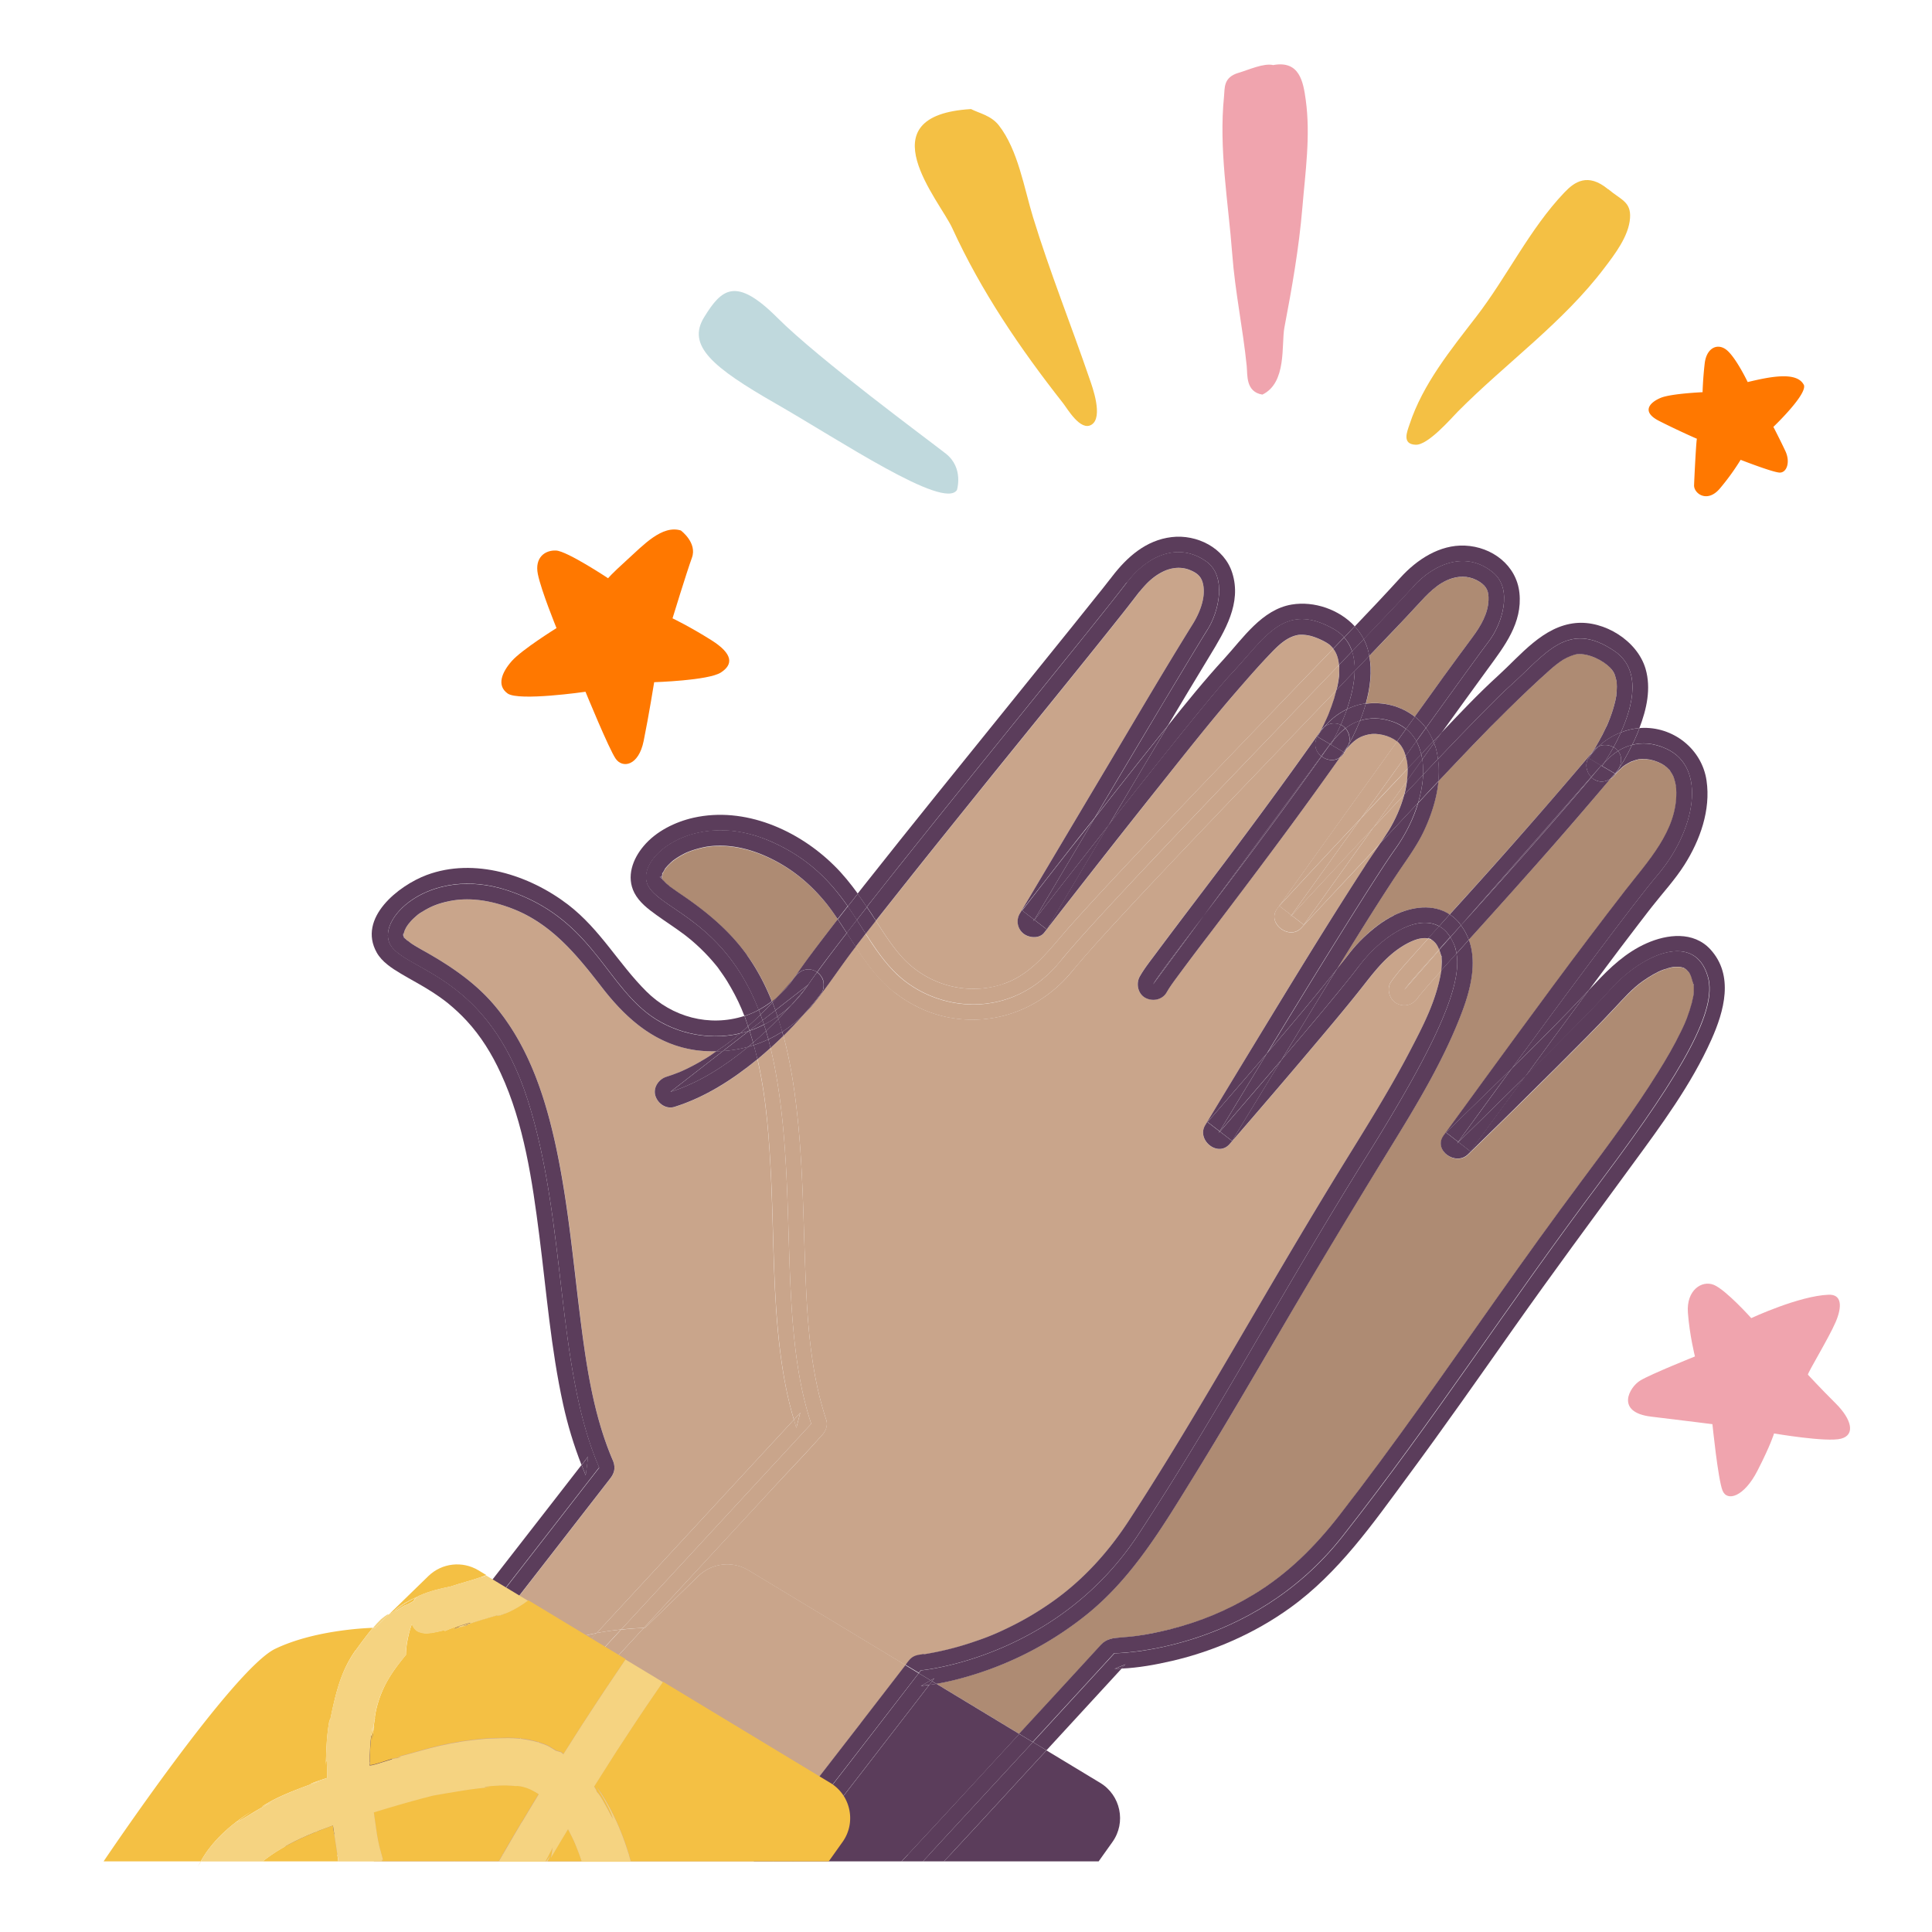 <svg id="Illustration" xmlns="http://www.w3.org/2000/svg" viewBox="0 0 200 200"><defs><style>.cls-1{fill:none}.cls-3{fill:#f5d381}.cls-4{fill:#f0a4ae}.cls-5{fill:#f4c044}.cls-6{fill:#c9a58b}.cls-7{fill:#ff7800}.cls-8{fill:#ae8b73}.cls-9{fill:#5b3d5b}</style></defs><path d="M99.06 50.73c-1.37 2.07-12.14-5.16-18.72-8.93-6.58-3.77-9.26-6.02-7.45-8.96s3.27-4.26 7.59.06 15.55 12.58 17.43 14.06c1.88 1.48 1.15 3.77 1.15 3.77z" style="fill:#c0d9dd"/><path class="cls-5" d="M100.53 11.29c-11.04.65-3.25 9.48-1.95 12.33 2.98 6.51 6.98 12.41 11.47 18.12.43.54 1.8 2.95 2.95 2.22 1.24-.78.05-3.99-.18-4.66-1.91-5.59-4.14-11.13-5.88-16.81-.93-3.04-1.55-6.95-3.53-9.5-.82-1.05-2.04-1.26-2.89-1.7z"/><path class="cls-4" d="M131.82 6.74c-.99-.24-2.55.49-3.61.8-1.6.47-1.41 1.59-1.5 2.45-.55 5.45.44 10.88.85 16.3.29 3.9 1.11 7.73 1.5 11.61.09.92-.12 2.66 1.62 2.95 2.56-1.23 1.95-5.19 2.28-6.94.79-4.15 1.51-8.24 1.86-12.41.31-3.71.86-7.46.35-11.16-.26-1.88-.64-4.09-3.34-3.61z"/><path class="cls-5" d="M166.47 19.59c-2.1-1.74-3.48-.77-4.53.34-3.61 3.79-5.92 8.7-9.1 12.83-2.63 3.42-5.55 6.98-6.93 11.19-.23.7-.83 2.04.65 2.09 1.28.04 3.66-2.73 4.35-3.43 5-5.04 10.89-9.2 15.19-14.89 1.03-1.36 2.51-3.26 2.64-5.14.12-1.71-.94-1.88-2.26-3"/><path class="cls-7" d="M70.5 54.92c-1.96-.62-3.92 1.53-5.6 3.05s-1.95 1.89-1.95 1.89-4.25-2.82-5.39-2.87c-1.15-.05-2.23.73-1.88 2.45s1.93 5.58 1.93 5.58-3.58 2.22-4.63 3.41-1.58 2.54-.43 3.36c1.16.82 8.06-.18 8.06-.18s2.43 5.94 3.13 6.94 2.36.76 2.89-1.84 1.09-6.09 1.09-6.09 5.61-.17 6.9-1 1.29-1.92-.98-3.35c-2.27-1.43-4.02-2.26-4.02-2.26s1.45-4.74 2.01-6.28-1.13-2.8-1.13-2.8z"/><path class="cls-4" d="M189.3 134.03c-3.06.11-8.01 2.42-8.01 2.42s-2.62-2.92-3.87-3.44c-1.25-.51-2.86.55-2.69 2.87s.73 4.54.73 4.54-4.53 1.81-5.66 2.49-2.62 3.29 1.13 3.74c3.75.45 6.34.78 6.34.78s.57 5.66 1.04 6.86 2.23.67 3.62-2.04 1.72-3.86 1.72-3.86 5.46.94 6.94.54c1.48-.39 1.12-1.98-.57-3.66-1.69-1.68-2.76-2.86-2.86-2.96s2.17-3.82 2.87-5.46c.7-1.64.61-2.87-.72-2.82z"/><path class="cls-7" d="M186.72 39.82c-.75-1.39-3.5-.82-5.8-.27 0 0-1.15-2.41-2.11-3.26s-2.15-.31-2.34 1.33-.22 2.98-.22 2.98-3.24.14-4.32.58-2.12 1.41-.17 2.4c1.95.99 3.98 1.88 3.91 1.84s-.27 3.96-.3 4.81 1.36 1.89 2.67.34a24.43 24.43 0 0 0 2.15-2.97s3.25 1.27 4.01 1.32 1.16-1.08.62-2.23c-.54-1.15-1.24-2.5-1.24-2.5s3.63-3.46 3.14-4.38z"/><path class="cls-1" d="M201.17 132.68c.02-.14.05-.28.07-.42-.51-.33-1-.68-1.45-1.05-.35-.28-.68-.59-1.02-.9-.32-.32-.64-.63-.93-.96-.4-.43-.76-.87-1.11-1.3-.5 2.13-.73 4.18-.88 5.89-.02.21-.03.41-.05.61.14.13.29.26.44.39.2.17.41.34.62.51.21.16.43.32.64.48.88.62 1.79 1.22 2.77 1.7.13.07.27.13.41.2.04-.69.08-1.41.16-2.14.07-.98.21-1.98.33-3.03z"/><path class="cls-8" d="M166.72 80.6c-1.92 2.27-3.86 4.53-5.82 6.77-2.92 3.33-5.89 6.62-8.85 9.91.85 2.34.19 5.07-.68 7.39-1.88 5.03-4.73 9.7-7.53 14.25-3.64 5.92-7.24 11.86-10.74 17.87-3.18 5.43-6.33 10.88-9.65 16.23-3.15 5.09-6.22 10.29-10.94 14.09a35.259 35.259 0 0 1-11.55 6.19c-1.31.41-2.66.77-4.03 1l8.58 5.19c1.14-1.24 2.28-2.47 3.42-3.71l5.08-5.53c.55-.6 1.24-.69 2.01-.73.31-.02.62-.04.93-.08.21-.02.42-.05.62-.07h.03c.09-.01.17-.02.26-.04 1.13-.17 2.26-.4 3.37-.68 3.1-.8 5.82-1.91 8.55-3.57 3.56-2.15 6.4-5.01 8.94-8.27 5.66-7.28 10.91-14.88 16.24-22.41 2.88-4.08 5.8-8.13 8.78-12.14 2.75-3.69 5.51-7.38 7.94-11.29.84-1.34 1.63-2.72 2.33-4.14.15-.31.3-.63.44-.94.02-.04.03-.06.03-.08 0-.01.01-.03.02-.05.05-.12.1-.25.15-.37.19-.51.37-1.02.5-1.55.06-.24.11-.48.16-.72 0-.02.01-.08.02-.14 0-.04 0-.09.01-.11.01-.21.03-.41.02-.62 0-.08 0-.16-.01-.24-.18-.54-.21-.95-.53-1.39.09.13-.11-.11-.22-.22-.03-.02-.15-.11-.2-.14-.04-.03-.06-.04-.07-.05-.02 0-.04 0-.07-.02-.07-.02-.3-.07-.36-.09h-.39c-.05 0-.23.02-.28.02-.35.06-.69.16-1.02.28-.64.22-1.45.71-2.11 1.17-1.13.8-2.03 1.83-2.97 2.83-1.88 2-3.83 3.95-5.77 5.89-3.11 3.1-6.23 6.17-9.38 9.23-1.27 1.24-3.63-.44-2.53-1.95 1.35-1.86 2.7-3.71 4.05-5.56 4.86-6.64 9.7-13.29 14.74-19.79 2.36-3.04 5.36-6.18 5.31-10.17 0-.59-.04-.83-.24-1.47-.01-.04-.07-.17-.08-.21a3.956 3.956 0 0 0-.34-.57c-.01-.02-.02-.03-.02-.04l-.08-.08c-.33-.34-.58-.54-1.13-.77-.56-.23-1.06-.33-1.62-.32-.38 0-.31 0-.7.11-.08.02-.48.18-.49.17-.21.1-.4.22-.6.34-.07.04-.14.09-.2.14-.02.02-.05.03-.06.05-.26.23-.49.47-.73.72l-.01.01c-.14.2-.32.36-.51.5zM144.38 90.82c-2.04 3.12-4.01 6.29-5.97 9.46.22-.27.44-.54.66-.82l.12-.15c.2-.26.39-.51.59-.76.41-.51.85-.99 1.32-1.45.94-.91 2.02-1.76 3.2-2.34 1.83-.91 4.06-1.22 5.76-.09 1.3-1.44 2.61-2.88 3.91-4.33 3.68-4.11 7.32-8.26 10.87-12.49.12-.18.24-.36.35-.55.25-.41.48-.83.7-1.26.13-.26.26-.52.38-.78.06-.14.13-.28.19-.41.02-.04.02-.05.03-.08 0-.01 0-.02.02-.04.23-.56.43-1.14.59-1.73.08-.31.15-.62.21-.93.01-.06.02-.09.02-.11v-.08l.03-.38c.01-.28 0-.55 0-.83v-.1c0-.02-.02-.06-.03-.12-.03-.12-.06-.24-.09-.35-.09-.36-.28-.69-.57-1-.69-.71-2.19-1.5-3.39-1.39-.37.03-.99.28-1.45.57-.51.31-.95.68-1.39 1.07-1.48 1.33-2.94 2.71-4.35 4.1-2.45 2.42-4.82 4.92-7.19 7.42-.18 1.84-.8 3.67-1.58 5.29-.79 1.66-1.93 3.12-2.94 4.65zM141.39 72.84c1.86-.24 3.68.27 5.07 1.35 1.98-2.76 3.96-5.51 5.98-8.23.87-1.18 1.6-2.45 1.65-3.82.03-.85-.13-1.41-.94-1.91-.87-.55-1.82-.65-2.8-.36-1.56.46-2.61 1.68-3.67 2.83-.69.74-1.39 1.48-2.08 2.22-.94 1-1.9 1.98-2.85 2.98.31 1.58.11 3.29-.36 4.95zM81.81 101.71l.53-.65c.51-.72 1.01-1.44 1.53-2.14.94-1.26 1.89-2.51 2.86-3.75-.37-.55-.75-1.1-1.14-1.58-1.42-1.76-3.08-3.23-5.07-4.32-2.16-1.18-4.6-1.92-7.09-1.63-.79.1-1.86.4-2.48.71-.42.21-.83.45-1.21.73 0 0-.08.06-.27.23-.12.11-.25.23-.36.36-.08.08-.15.17-.22.26-.01.02-.01.02-.03.05-.08.12-.15.25-.22.38-.02.04-.04.06-.05.08 0 .02 0 .04-.01.08 0 .04-.05.28-.07.33v.03c.04.04.04.06.02.07 0 .01.01.03.02.04.06.11.04.08 0 0 0 0-.02-.03-.02-.04.02.05.05.1.08.14.14.13.26.28.4.41.06.05.28.23.36.3.07.05.15.11.18.13.1.07.2.15.31.22.22.15.44.31.66.46 2.62 1.78 4.98 3.72 6.84 6.31 1.07 1.48 1.9 3.09 2.57 4.77.21-.16.41-.33.6-.5.44-.48.88-.95 1.29-1.45zM168.04 79.31c.13-.09.07-.05 0 0z"/><path class="cls-8" d="M175.35 101.99c0-.26-.04-.16 0 0z"/><path class="cls-9" d="M70.91 96.81s.03.02.05.04c-.13-.1-.11-.09-.05-.04zM148.62 77.38c.11.39.19.79.24 1.19 3.29-3.45 6.15-6.4 7.38-7.49 3.75-3.34 6.02-7 10.88-3.69 2.84 1.93 1.93 5.65.67 8.43.61-.24 1.26-.4 1.92-.45.75-1.95 1.23-4.1.64-6.13-.85-2.91-4.28-5.04-7.26-4.74-3.36.34-5.66 3.31-7.99 5.43-2.05 1.86-3.96 3.89-5.87 5.9l-.79 1.09c.06.15.13.29.18.45zM168.95 77.11c.99-.26 2.19-.24 3.58.41 4.21 1.95 2.97 8.48-.96 13.08-2.43 2.85-9.8 12.81-15.06 19.99 2.71-2.66 5.39-5.35 7.99-8.12 1.1-1.48 2.2-2.96 3.31-4.43.6-.8 1.21-1.6 1.82-2.39.23-.31.47-.61.7-.91l.06-.08c-.02.03-.04.05-.06.08.06-.07.22-.29.26-.34.14-.18.28-.37.43-.55 1.12-1.43 2.38-2.79 3.35-4.32 1.62-2.55 2.74-5.68 2.29-8.73-.48-3.28-3.49-5.64-6.81-5.44-.04 0-.09.01-.13.02-.15.4-.32.8-.49 1.18-.08.19-.19.37-.28.56z"/><path class="cls-9" d="M170.33 94.73s.04-.05.06-.08l-.06.08zM167.03 77.35c.12.07.23.14.33.23.05.05.1.11.14.16.41-.26.9-.49 1.45-.63.09-.19.2-.37.28-.56.17-.38.33-.78.49-1.18-.66.05-1.3.21-1.92.45-.25.56-.52 1.08-.77 1.54zM148.45 76.93l.79-1.09c-.29.3-.57.61-.86.91.02.06.05.12.07.18zM78.55 104.55c-3.54-9.06-9.91-10.33-11.39-12.75-1.68-2.76 4.59-8.19 12.58-4.72 4.01 1.75 6.26 4.22 8.03 6.74.34-.44.68-.87 1.03-1.31-.75-1.03-1.54-2.02-2.45-2.91-3.73-3.69-9.27-6.13-14.55-4.95-1.91.43-3.88 1.4-5.16 2.92-1.14 1.34-1.83 3.18-.97 4.86.51.98 1.43 1.68 2.31 2.31.97.7 1.98 1.34 2.93 2.06-.06-.05-.08-.06.05.04-.02-.01-.03-.02-.05-.04.07.06.2.15.24.19.14.11.28.23.42.34.31.26.6.53.89.8.62.59 1.2 1.22 1.74 1.89.14.17.06.07.26.35.14.19.27.38.4.57.3.43.57.88.83 1.34.53.93.99 1.89 1.37 2.89.02 0 .03 0 .05-.01.49-.16.97-.37 1.43-.62z"/><path class="cls-9" d="M146.23 60.8c2.3-2.56 5.61-3.79 8.34-1.52 2.1 1.74.88 5.36-.41 7.06-.87 1.15-3.47 4.74-6.55 9.02.31.42.56.89.77 1.39.29-.3.57-.61.86-.91 1.59-2.2 3.18-4.41 4.78-6.6 1.71-2.34 3.6-4.75 3.27-7.86-.3-2.87-2.84-4.78-5.65-4.9-2.61-.11-4.97 1.45-6.66 3.31-1.56 1.71-3.14 3.39-4.74 5.06.37.4.69.84.94 1.33 2.33-2.44 4.14-4.35 5.06-5.37zM156.51 110.59c-2.83 3.87-5.05 6.91-5.56 7.61 0 0 .02.01.03.02.69-.67 3.69-3.59 6.95-6.82 1.94-2.64 3.86-5.29 5.81-7.92.25-.34.51-.68.76-1.01-2.59 2.77-5.27 5.46-7.99 8.12z"/><path class="cls-9" d="M177.06 98.28c-1.75-1.9-4.47-1.58-6.61-.63-2.12.94-3.79 2.51-5.34 4.18-.2.22-.41.43-.61.64-.25.34-.51.68-.76 1.01-1.95 2.63-3.87 5.28-5.81 7.92 3.46-3.42 7.21-7.19 8.81-8.98 3.33-3.72 8.76-6.05 10.09-1.25.93 3.34-2.37 9.45-10.87 20.79-10.43 13.91-17.41 24.93-26.94 37.05-9.52 12.12-23.65 12.14-23.65 12.14s-2.88 3.15-8.44 9.19l1.4.85c2.06-2.24 4.13-4.48 6.19-6.73.53-.58 1.06-1.16 1.59-1.73-.25.01-.49.03-.74.03.38-.16.76-.31 1.14-.47-.13.15-.27.29-.4.44 1.75-.08 3.52-.4 5.2-.79 4.36-1.01 8.59-2.87 12.23-5.49 5.03-3.62 8.56-8.7 12.2-13.63 3.75-5.07 7.36-10.23 10.99-15.38 4-5.67 8.12-11.24 12.22-16.84 3-4.09 6.13-8.32 8.21-12.97 1.32-2.95 2.37-6.66-.11-9.36z"/><path class="cls-9" d="M115.37 172.77c.25 0 .49-.02.74-.03.13-.15.27-.29.4-.44-.38.16-.76.31-1.14.47zM150.98 118.23s-.02-.01-.03-.02l-.12.17.15-.15zM167.34 71.98c-.01.15.02-.06 0 0zM167.23 80.1v.01-.01zM167.36 79.86l-.18.21c.01 0 .02.01.03.02.04-.05.09-.1.07-.07.64-.91 1.19-1.9 1.67-2.91-.55.14-1.04.37-1.45.63.51.63.36 1.52-.14 2.12zM68.6 91.07v-.01l-.04-.04c-.05-.04.28.34.05.05zM167.23 80.11s-.01 0-.02-.01c-.06.07-.11.15.02.01zM166.51 74.78c-.05.13.11-.25 0 0zM68.49 90.75v.07c0-.09.02-.33 0-.07zM68.57 90.41c.01-.14-.08.11 0 0zM167.37 70.58c.03.09 0-.03 0 0zM68.83 89.97s.03-.04.05-.06c.08-.13-.01.01-.05.06zM141.75 67.89c.95-.99 1.9-1.98 2.85-2.98.7-.74 1.39-1.47 2.08-2.22 1.06-1.15 2.12-2.36 3.67-2.83.98-.29 1.93-.19 2.8.36.81.51.97 1.06.94 1.91-.05 1.37-.78 2.65-1.65 3.82-2.02 2.72-4.01 5.47-5.98 8.23.43.34.82.72 1.15 1.17 3.08-4.27 5.68-7.87 6.55-9.02 1.29-1.71 2.51-5.32.41-7.06-2.73-2.27-6.04-1.04-8.34 1.52-.92 1.02-2.73 2.93-5.06 5.37.1.2.19.39.27.6.14.36.23.74.31 1.12zM167.23 80.11v-.01.01z"/><path class="cls-9" d="M77.35 98.89c-1.86-2.59-4.22-4.53-6.84-6.31-.22-.15-.44-.3-.66-.46-.1-.07-.21-.14-.31-.22-.03-.02-.11-.08-.18-.13.04.04.05.05-.02 0-.12-.1-.07-.06.02 0-.08-.07-.3-.25-.36-.3-.14-.13-.26-.28-.4-.41v.01c.23.28-.1-.1-.05-.05l.04.04a.638.638 0 0 1-.08-.14c-.06.02-.38-.18-.05-.2-.04 0 0 .11.05.2.01 0 .01-.03-.02-.07v-.03c0 .02-.01.01 0-.07.02-.26 0-.02 0 .07.02-.05.06-.29.07-.33 0-.04.01-.06.01-.08-.08.11.01-.14 0 0 .01-.02.03-.04.05-.08.08-.12.15-.25.22-.38.02-.03.02-.03.03-.05-.02.02-.03.04-.05.06.03-.04.13-.19.05-.06.07-.09.14-.17.22-.26.11-.12.24-.24.36-.36.19-.17.27-.24.27-.23.38-.28.79-.52 1.21-.73.62-.3 1.69-.61 2.48-.71 2.48-.3 4.92.44 7.09 1.63 1.99 1.09 3.65 2.56 5.07 4.32.39.49.77 1.03 1.14 1.58.34-.44.69-.88 1.04-1.33-1.77-2.53-4.02-5-8.03-6.74-7.98-3.48-14.26 1.96-12.58 4.72 1.48 2.42 7.85 3.69 11.39 12.75.48-.26.94-.56 1.37-.89-.67-1.68-1.51-3.29-2.57-4.77zM165.47 77.28c.48-.25 1.09-.19 1.56.07.25-.46.52-.98.77-1.54-.86.34-1.66.83-2.33 1.47z"/><path class="cls-9" d="M148.9 80.88c2.37-2.5 4.73-5.01 7.19-7.42 1.42-1.4 2.87-2.78 4.35-4.1.44-.39.89-.76 1.39-1.07.46-.28 1.09-.53 1.45-.57 1.21-.11 2.7.68 3.39 1.39.3.3.49.63.57 1 .03.12.06.24.09.35.02.06.03.1.03.12 0-.03.03.09 0 0v.1c.02.28.02.55 0 .83 0 .13-.02.26-.03.38v.08c.02-.06-.01.15 0 0 0 .02-.01.04-.02.11-.06.31-.12.62-.21.93-.16.59-.36 1.16-.59 1.73 0 .02-.01.03-.02.04.11-.25-.05.13 0 0-.01.02-.02.04-.03.08-.06.14-.12.28-.19.41-.12.26-.25.52-.38.78-.22.43-.46.84-.7 1.26-.11.19-.24.36-.35.55.07-.09.15-.18.23-.27.11-.13.25-.23.39-.3.67-.63 1.47-1.13 2.33-1.47 1.25-2.77 2.17-6.5-.67-8.43-4.87-3.3-7.13.35-10.88 3.69-1.23 1.1-4.09 4.04-7.38 7.49.1.76.11 1.54.03 2.31zM167.23 80.1s.04-.06.05-.08c-.02.02-.03.05-.05.08zM68.45 90.81s.04.07.06.11c-.02-.03-.04-.06-.06-.11zM68.54 90.96c.04.08.06.11 0 0z"/><path class="cls-9" d="M167.21 80.09s.01 0 .02.01c.02-.02.03-.05.05-.08.02-.04-.03.01-.07.07zM68.52 90.92c-.04-.09-.09-.2-.05-.2-.33.02-.01.23.05.2-.02-.04-.04-.07-.06-.11.03.05.05.08.06.11zM68.54 90.96s-.01-.03-.02-.04c0 .01.02.03.02.04zM167.23 80.11c-.13.14-.08.06-.02-.01-.01 0-.02-.01-.03-.02-.15.18-.3.35-.45.53.19-.13.36-.3.51-.5zM168.84 78.84s.03-.02.05-.03c-.04.02-.05.03-.05.03zM168.01 79.34s.02-.01.03-.02c-.01.01-.01.01-.03.02zM175.34 102.98c.02-.18.01-.1 0 0s-.02.2 0 0zM172.86 79.74c.17.17-.07-.11 0 0zM175.35 101.99v.01c0 .02 0 .03.02.05 0-.03-.01-.05-.02-.07zM174.56 100.35l.05.05c.02 0 .01 0-.05-.05zM152.22 119.19c1.89-2.6 3.8-5.18 5.7-7.78-3.26 3.23-6.26 6.15-6.95 6.82.41.32.83.64 1.24.96zM173.9 100.09s-.03 0 0 0 .04 0 0 0zM173.22 80.35l.03.06-.03-.06zM173.23 100.11s.04-.01.07-.01c-.08.01-.09.02-.07.01z"/><path class="cls-9" d="M150.98 118.23c-.1.09-.15.15-.15.15l.12-.17c-.42-.32-.84-.65-1.26-.97.13-.13.26-.26.4-.39 2.14-2.08 4.29-4.16 6.42-6.25 5.26-7.18 12.63-17.14 15.06-19.99 3.93-4.6 5.18-11.13.96-13.08-1.4-.65-2.6-.67-3.58-.41-.48 1.01-1.03 2-1.67 2.91 0 .01-.02.04-.05.08l.01-.01c.24-.25.47-.49.73-.72.01-.01.04-.03.06-.05 0 0-.02.01-.03.02.02-.01.02-.01.03-.02.07-.05.13-.09 0 0 .07-.05.13-.1.2-.14.2-.12.39-.24.6-.34l.05-.03c-.02 0-.03.02-.05.03.01 0 .41-.15.49-.17.39-.11.33-.1.7-.11.56-.01 1.06.09 1.62.32.55.23.8.43 1.13.77l.08.08c-.07-.11.17.17 0 0 0 .01.01.02.02.04.08.11.15.23.22.34.04.08.08.15.12.23 0-.02 0-.02.03.06 0-.02-.02-.04-.03-.06.01.04.07.17.08.21.2.64.23.88.24 1.47.05 4-2.95 7.13-5.31 10.17-5.04 6.5-9.89 13.15-14.74 19.79-1.35 1.85-2.71 3.71-4.05 5.56-1.1 1.52 1.26 3.19 2.53 1.95 3.15-3.06 6.27-6.13 9.38-9.23 1.94-1.94 3.89-3.88 5.77-5.89.94-1 1.84-2.04 2.97-2.83.66-.46 1.47-.95 2.11-1.17.33-.11.67-.22 1.02-.28-.02 0-.02 0 .07-.01-.02 0-.04.01-.07.01.05 0 .23-.02.28-.02h.39c-.02 0-.03-.01 0 0 .03 0 .02 0 0 0 .07.02.29.07.36.09.03 0 .06.02.07.02-.05-.04.1.02 0 0 .01.01.03.02.07.05.05.03.17.12.2.14l-.05-.05.05.05c.11.11.31.35.22.22.31.44.34.86.53 1.39v-.01c-.04-.16 0-.26 0 0 0 .02 0 .04.02.07 0-.02-.01-.03-.02-.05 0 .08 0 .16.01.24 0 .21 0 .42-.02.62 0 .02 0 .06-.01.11.01-.09.02-.17 0 0-.02.19-.01.09 0 0 0 .05-.02.11-.02.14-.05.24-.1.48-.16.72-.14.53-.31 1.04-.5 1.55-.05.12-.1.25-.15.37 0 .02-.01.04-.02.05.05-.1-.05.13 0 0 0 .02-.02.04-.03.08-.14.32-.29.63-.44.94-.69 1.42-1.49 2.8-2.33 4.14-2.43 3.91-5.19 7.6-7.94 11.29-2.98 4-5.9 8.06-8.78 12.14-5.33 7.53-10.57 15.12-16.24 22.41-2.54 3.27-5.38 6.12-8.94 8.27-2.74 1.65-5.45 2.77-8.55 3.57-1.11.28-2.23.52-3.37.68-.09.01-.17.02-.26.04.26-.03-.17.02-.06 0h.06-.03c-.21.02-.42.05-.62.07-.31.03-.62.06-.93.08-.77.05-1.46.14-2.01.73-1.69 1.85-3.38 3.69-5.08 5.53-1.14 1.24-2.28 2.47-3.42 3.71l1.41.85c5.56-6.04 8.44-9.19 8.44-9.19s14.13-.01 23.65-12.14c9.52-12.12 16.51-23.14 26.94-37.05 8.5-11.34 11.79-17.46 10.87-20.79-1.33-4.79-6.76-2.46-10.09 1.25-1.61 1.79-5.36 5.56-8.81 8.98-1.9 2.59-3.82 5.18-5.7 7.78-.41-.32-.83-.64-1.24-.96zM69.34 91.77c.07.05.06.04.02 0-.08-.06-.14-.1-.02 0z"/><path class="cls-9" d="M174.48 105.81c-.05.13.05-.1 0 0zM174.33 100.2c.1.02-.05-.04 0 0zM149.69 117.23c.42.32.84.65 1.26.97.51-.7 2.72-3.75 5.56-7.61-2.13 2.09-4.28 4.17-6.42 6.25-.13.13-.26.26-.4.39zM117.61 169.37h-.06c-.11.02.32-.04.06 0zM165.02 80.69c-.1-.06-.19-.14-.28-.22-5.06 5.96-9.91 11.34-13.5 15.32.36.48.62.98.81 1.5 2.97-3.29 5.93-6.58 8.85-9.91 1.96-2.24 3.9-4.5 5.82-6.77-.49.34-1.12.42-1.7.08zM150.07 94.66c.31.2.6.44.87.74.11.12.2.25.3.38l13.48-15.35c-.49-.5-.68-1.35-.27-1.96.15-.2.27-.42.41-.63a585.2 585.2 0 0 1-10.87 12.49c-1.3 1.45-2.6 2.89-3.91 4.33zM167.5 77.74a1.07 1.07 0 0 0-.14-.16c-.1-.09-.21-.16-.33-.23-.56 1.01-1.04 1.73-1.16 1.9.13-.18.7-.92 1.63-1.51z"/><path class="cls-9" d="m165.87 79.25-.03.04c.45.26.89.52 1.34.78l.18-.21c.5-.59.65-1.49.14-2.12-.93.59-1.5 1.32-1.63 1.51z"/><path class="cls-9" d="M165.84 79.29s.01-.02.03-.04c-.02.03-.03.04-.03.04z"/><path class="cls-9" d="M165.47 77.28c-.38.36-.73.76-1.02 1.2.44.26.88.51 1.31.77l.46-.53c-.15.18-.3.35-.45.53.02.01.05.03.07.04 0 0 .01-.02.03-.04.12-.17.61-.88 1.16-1.9-.47-.26-1.08-.32-1.56-.07zM165.02 80.69c.58.34 1.21.26 1.7-.08.15-.18.3-.35.45-.53-.45-.26-.89-.52-1.34-.78-.02-.01-.05-.03-.07-.04-.34.41-.69.81-1.03 1.21.09.08.18.16.28.22zM164.71 80.44l1.04-1.19c-.44-.26-.88-.51-1.31-.77-.41.61-.22 1.45.27 1.96z"/><path class="cls-9" d="M165.47 77.28c-.14.07-.28.17-.39.3-.07.09-.15.18-.23.27-.13.21-.26.43-.41.63.3-.44.64-.84 1.02-1.2zM164.74 80.47l-.03-.03-13.48 15.35c3.59-3.98 8.44-9.36 13.5-15.32zM166.22 78.72l-.46.53h.01c.15-.18.3-.35.45-.53zM164.74 80.47c.34-.4.68-.81 1.03-1.21h-.01l-1.04 1.19.03.03zM98.36 192h15.86l.94-1.32c1.44-2.02.85-4.84-1.27-6.12l-5.56-3.36c-2.32 2.52-4.64 5.05-6.97 7.57l-3 3.24zM96.2 174.42l-1.29 1.68c-4.01 5.2-8.03 10.4-12.06 15.58-.08.11-.17.21-.25.32h11.38c1.11-1.2 2.23-2.4 3.34-3.6 2.74-2.96 5.47-5.93 8.2-8.9l-8.58-5.19c-.25.04-.49.07-.74.1z"/><path class="cls-9" d="M96.18 192h2.18l3-3.24c2.33-2.52 4.64-5.04 6.97-7.57l-1.4-.85c-2.88 3.12-6.46 7.01-10.75 11.65z"/><path class="cls-9" d="M97.31 188.4c-1.11 1.2-2.23 2.4-3.34 3.6h2.2c4.29-4.64 7.88-8.53 10.75-11.65l-1.41-.85c-2.73 2.97-5.47 5.94-8.2 8.9z"/><path class="cls-6" d="M41.74 96.81s0 .02.02.05v-.03l-.03-.03zM41.78 96.94h.01c0-.02-.02-.05-.02-.07v.05s0 .01.01.02zM103.9 101.84c3.02-1.03 4.84-3.69 6.89-5.99 2.03-2.27 4.11-4.5 6.2-6.72 5.4-5.75 10.88-11.43 16.34-17.12 1.56-1.62 3.12-3.24 4.69-4.86a1.85 1.85 0 0 0-.39-.4c-.42-.33-1.26-.72-1.91-.9-.49-.13-1.08-.17-1.4-.1-1.05.22-1.86.95-2.69 1.8-1.4 1.45-2.75 2.99-4.06 4.53-2.52 2.93-4.91 5.96-7.31 8.99-4.08 5.13-8.13 10.3-12.16 15.48-.5.64-1.54.56-2.12.13-.63-.47-.82-1.39-.42-2.08.17-.28.33-.56.5-.84 2.91-4.9 5.82-9.8 8.74-14.7 2.86-4.8 5.69-9.64 8.64-14.39.76-1.22 1.35-2.73 1.13-4.04-.15-.86-.55-1.29-1.49-1.65-.92-.35-1.92-.21-2.78.25-.56.3-1.05.66-1.5 1.1-.21.21-.41.42-.6.65-.02.02-.2.25-.24.29-.3.38-.59.77-.89 1.15-.65.83-1.3 1.65-1.95 2.47-4.35 5.45-8.76 10.86-13.14 16.28-2.47 3.06-4.94 6.13-7.39 9.21-1.12 1.41-2.25 2.82-3.36 4.24l-.55.7c.9 1.41 1.77 2.77 2.84 3.91 2.64 2.79 6.69 3.87 10.39 2.62z"/><path class="cls-6" d="M56.45 170.69c1.69-.81 3.59-1.31 5.31-1.63l8.05-8.71 9.19-9.94c1.06-1.15 2.12-2.3 3.18-3.44-.67-2.25-1.1-4.56-1.4-6.89-.75-5.83-.68-11.74-.94-17.6-.19-4.25-.47-8.63-1.43-12.82-2.56 2.11-5.39 3.93-8.58 4.93-.86.27-1.72-.32-1.98-1.13-.27-.85.32-1.73 1.13-1.98.44-.14.87-.29 1.29-.46.03-.01.05-.02.08-.03.08-.03.16-.07.23-.1.2-.09.4-.19.6-.28.81-.4 1.6-.85 2.36-1.34.21-.14.41-.29.62-.44-.79.01-1.58-.02-2.37-.15-4.07-.66-7-3.28-9.44-6.42-2.5-3.22-5.11-6.51-9.14-8.13-2.2-.88-4.62-1.34-6.95-.79-.96.23-1.63.49-2.46.99-.45.28-.51.31-.85.62-.15.13-.29.28-.43.42-.05.05-.22.26-.25.3-.08.12-.17.24-.24.37-.03.05-.13.27-.15.31l-.09.3c0 .02 0 .04-.01.06v.14c.03.03.05.07.02.09 0 .01 0 .03.01.04.03.04.07.1.09.14.15.14.3.27.44.4-.4-.37.16.1.3.19.44.28.89.53 1.34.79 2.73 1.54 5.31 3.28 7.33 5.72 3.36 4.06 5.06 9.09 6.18 14.16 1.27 5.73 1.8 11.58 2.51 17.4.63 5.16 1.35 10.52 3.42 15.34.32.74.24 1.31-.25 1.95-.02.03-.04.05-.06.08-1.41 1.82-2.82 3.63-4.23 5.45-2.91 3.75-5.83 7.5-8.74 11.25-3.35 4.31-6.7 8.63-10.05 12.94-2.39 3.07-4.77 6.14-7.16 9.22h6.23c2.39-3.5 13.39-19.44 17.3-21.31zM41.71 96.79c-.04-.03-.05-.03 0 0zM41.77 96.95zM95.71 171.26h-.05.04zM95.66 171.26s-.07 0-.12.01h.12z"/><path class="cls-6" d="M84 104.17c-.26.31-.54.58-.82.86-.67.76-1.36 1.49-2.08 2.2.53 1.98.9 4 1.17 6.01.81 5.92.86 11.9 1.08 17.86.2 5.33.49 10.76 2.18 15.87.18.55-.04 1.16-.41 1.57l-.07.07c-1.51 1.72-3.12 3.38-4.68 5.06-3.22 3.48-6.44 6.96-9.65 10.44-1.36 1.47-2.71 2.94-4.07 4.41h.12l5.53-5.37a4.274 4.274 0 0 1 5.18-.59l16.26 9.82s.03-.04.04-.05c.18-.23.36-.5.59-.68.33-.26.71-.31 1.11-.36.02 0 .05 0 .08-.01-.2.01-.05-.07.14-.02 1.78-.29 3.54-.74 5.25-1.33 1.42-.49 2.35-.88 3.67-1.53 1.48-.74 2.91-1.58 4.26-2.53 3.18-2.23 5.8-5.11 7.92-8.35 5.09-7.8 9.74-15.87 14.44-23.91 2.54-4.34 5.1-8.66 7.74-12.93 2.46-3.99 4.96-7.96 7.12-12.13 1.31-2.52 2.47-4.81 3.03-7.62.03-.13.05-.27.07-.4v-.05c-.35.39-.7.77-1.04 1.16-.35.39-.69.79-1.03 1.19-.1.11-.19.23-.28.35l-.07.1c-.51.75-1.39 1.01-2.21.58-.73-.39-1.06-1.51-.58-2.21.63-.92 1.41-1.76 2.15-2.59.56-.64 1.14-1.27 1.7-1.9-.03 0-.06-.02-.07-.02-.58-.06-1.06.06-1.67.33-.68.3-1.43.8-2.04 1.31-1.16.98-2.05 2.16-2.99 3.34-1.7 2.16-3.48 4.26-5.25 6.36-2.82 3.34-5.66 6.66-8.53 9.96-1.22 1.41-3.46-.42-2.53-1.95 1.2-1.98 2.4-3.97 3.6-5.95 4.25-7 8.48-14.02 12.95-20.89.51-.79 1.05-1.56 1.58-2.34-2.73 2.91-5.47 5.82-8.17 8.75-1.23 1.33-3.6-.46-2.53-1.95.19-.26.37-.52.56-.78 3.26-4.55 6.52-9.1 9.78-13.64.7-.98 1.4-1.95 2.1-2.93l-.04-.04c-.77-.59-2.04-.86-2.85-.7-.89.18-1.39.52-1.96 1.1-.13.13-.25.28-.38.42l-.01.01c-.01.02-.02.04-.04.07-.06.09-.12.18-.17.27-.14.23-.3.4-.48.53-1.65 2.33-3.32 4.65-5.01 6.95-2.84 3.86-5.74 7.68-8.63 11.5-.95 1.26-1.91 2.51-2.85 3.78-.49.67-1.02 1.33-1.43 2.06-.44.78-1.44.98-2.21.58-.78-.41-.99-1.47-.58-2.21.49-.87 1.14-1.67 1.73-2.47 2.33-3.14 4.72-6.23 7.06-9.35 3.36-4.47 6.66-8.97 9.88-13.53.13-.25.27-.5.4-.75.09-.18.18-.37.26-.56.07-.14.13-.29.19-.43v-.01c0-.02.01-.04.03-.07.21-.53.41-1.07.58-1.62.09-.28.16-.56.23-.85-2.64 2.75-5.29 5.5-7.93 8.26-5.06 5.28-10.13 10.55-15.08 15.93-1.5 1.63-2.99 3.26-4.39 4.96-3.13 3.8-7.89 5.65-12.74 4.73-2.08-.39-4.02-1.34-5.68-2.65-1.52-1.2-2.69-2.78-3.75-4.37-.07-.1-.13-.2-.2-.3-.03.03-.05.07-.08.11-1.53 1.99-2.91 4.13-4.5 6.06z"/><path class="cls-6" d="m82.84 146.25-.66.72c.08.28.16.57.25.85.14-.52.28-1.05.41-1.57zM133.69 94.75l.02.02c.71-.77 4.3-4.65 8.46-9.09.13-.19.27-.37.4-.56 1.02-1.42 2.04-2.85 3.07-4.27.06-.44.09-.87.08-1.27l-4.83 5.13c-3.57 4.98-6.6 9.2-7.2 10.04z"/><path class="cls-6" d="M142.17 85.67c1.04-1.11 2.12-2.26 3.19-3.4 0-.01 0-.03.01-.04.11-.43.2-.91.26-1.38-1.02 1.42-2.04 2.85-3.07 4.27-.13.19-.27.37-.4.56zM145.72 79.57c0-.22-.01-.44-.04-.63-.04-.25-.1-.47-.16-.68-1.54 2.15-3.13 4.36-4.63 6.44 1.6-1.72 3.21-3.43 4.83-5.13zM133.57 94.92s.06-.06.14-.15l-.02-.02-.12.17zM83.98 147.39c-3.62-10.81-1.16-25.57-4.13-38.57-.03-.12-.06-.22-.08-.34-.35.31-.7.63-1.06.93-.1.08-.2.16-.29.24.96 4.19 1.23 8.57 1.43 12.82.26 5.87.2 11.77.94 17.6.3 2.33.72 4.64 1.4 6.89l.66-.72c-.14.52-.28 1.05-.41 1.57-.09-.28-.17-.57-.25-.85-1.06 1.15-2.12 2.3-3.18 3.44l-9.19 9.94-8.05 8.71a34.7 34.7 0 0 1 2.54-.37l19.68-21.3zM109.8 99.46c3.71-4.59 19.05-20.45 28.81-30.62-.05-.63-.24-1.22-.59-1.69-1.56 1.62-3.13 3.24-4.69 4.86-5.47 5.69-10.94 11.37-16.34 17.12-2.09 2.22-4.17 4.45-6.2 6.72-2.05 2.29-3.87 4.96-6.89 5.99-3.7 1.26-7.75.18-10.39-2.62-1.07-1.14-1.94-2.5-2.84-3.91-.31.4-.63.8-.94 1.2l-.11.14c.98 1.52 1.96 2.98 3.24 4.19 4.12 3.93 11.89 4.87 16.95-1.39z"/><path class="cls-6" d="M92.52 102.68c1.65 1.31 3.6 2.25 5.68 2.65 4.86.92 9.61-.93 12.74-4.73 1.41-1.7 2.9-3.34 4.39-4.96 4.95-5.38 10.02-10.65 15.08-15.93 2.64-2.75 5.29-5.5 7.93-8.26.08-.3.14-.61.2-.92 0-.03.04-.26.04-.3.01-.14.03-.27.04-.41.02-.27.02-.54 0-.8 0-.06-.02-.11-.02-.17-9.76 10.17-25.1 26.03-28.81 30.62-5.06 6.26-12.82 5.32-16.95 1.39-1.28-1.22-2.26-2.67-3.24-4.19-.2.26-.41.52-.61.79l-.24.31c-.07.08-.13.17-.19.25.07.1.13.21.2.3 1.06 1.6 2.23 3.18 3.75 4.37zM138.18 87.59c-1.92 2.06-3.84 4.12-5.75 6.19.42.32.84.65 1.26.97.6-.84 3.63-5.07 7.2-10.04-.9.96-1.81 1.92-2.71 2.88z"/><path class="cls-6" d="M145.36 82.27c-1.08 1.14-2.15 2.29-3.19 3.4-2.4 3.35-4.81 6.7-7.21 10.06-.42-.32-.83-.64-1.25-.97-.08.09-.14.15-.14.15l.12-.17c-.42-.32-.84-.65-1.26-.97 1.91-2.07 3.83-4.13 5.75-6.19.9-.97 1.81-1.92 2.71-2.88 1.5-2.08 3.08-4.29 4.63-6.44-.08-.29-.18-.55-.3-.76-.18-.31-.42-.61-.59-.76-.7.98-1.4 1.96-2.1 2.93-3.27 4.55-6.53 9.09-9.78 13.64-.19.26-.37.52-.56.78-1.07 1.49 1.3 3.29 2.53 1.95 2.71-2.93 5.45-5.84 8.17-8.75.29-.42.58-.85.84-1.28.72-1.18 1.28-2.42 1.63-3.75z"/><path class="cls-6" d="M134.96 95.73c2.4-3.35 4.8-6.71 7.21-10.06-4.16 4.44-7.75 8.32-8.46 9.09.42.32.83.64 1.25.97zM79.85 108.82c2.97 13.01.51 27.76 4.13 38.57l-19.68 21.3c1.18-.13 2.05-.16 2.35-.17 1.36-1.47 2.71-2.94 4.07-4.41 3.22-3.48 6.44-6.96 9.65-10.44 1.56-1.69 3.16-3.34 4.68-5.06.02-.03.05-.05.07-.07.38-.41.6-1.01.41-1.57-1.69-5.11-1.98-10.53-2.18-15.87-.22-5.96-.27-11.94-1.08-17.86-.27-2.01-.64-4.03-1.17-6.01-.44.43-.88.85-1.33 1.25.03.11.06.22.08.34zM149.23 99.22c0-.06 0-.11-.02-.17v-.01a9.68 9.68 0 0 0-.22-.7l-3.61 4.12c.39-.58 1.69-2.05 3.6-4.16-.06-.16-.14-.32-.24-.48-.13-.21-.38-.44-.51-.51-.06-.04-.08-.05-.09-.06-.01 0-.04 0-.1-.03-.04-.01-.13-.03-.2-.05-.57.63-1.14 1.26-1.7 1.9-.74.83-1.52 1.67-2.15 2.59-.48.7-.15 1.82.58 2.21.82.43 1.7.17 2.21-.58l.07-.1c-.02.03-.05.06-.07.09-.16.2.28-.37.16-.21a.55.55 0 0 1-.07.09c0 .01-.02.02-.02.03.09-.12.19-.23.28-.35.34-.4.68-.8 1.03-1.19.34-.39.69-.77 1.04-1.16.02-.19.04-.38.04-.58v-.67z"/><path class="cls-6" d="M146.93 103.04c.12-.16-.32.4-.16.21.02-.03.05-.06.07-.09 0-.01.02-.02.02-.03a.55.55 0 0 1 .07-.09zM145.38 102.45l3.61-4.12s-.01-.03-.02-.05c-1.9 2.12-3.2 3.59-3.6 4.16zM44.24 190.3c-.69-.58-.55-1.68 0-2.28l.07-.07c1.51-1.72 3.12-3.38 4.68-5.06 3.22-3.48 6.44-6.96 9.65-10.44 1.04-1.13 2.08-2.25 3.12-3.38-1.71.32-3.62.83-5.31 1.63-3.91 1.87-14.92 17.81-17.3 21.31h7.1c-.67-.57-1.34-1.14-2.01-1.7zM89.03 178.47zM89.05 178.45s.01-.02 0 0z"/><path class="cls-6" d="M50.37 186.13c-.89.96-1.78 1.92-2.66 2.88.83.7 1.66 1.41 2.5 2.11.34.29.69.58 1.03.87h27.32c.14-.18.28-.36.43-.55 1.99-2.56 3.98-5.13 5.97-7.69.81-1.05 1.63-2.1 2.44-3.15.35-.46.71-.92 1.06-1.37.19-.24.37-.48.56-.72a.38.38 0 0 1 .05-.06v-.01c.07-.1.15-.19.22-.29l4.46-5.78-16.26-9.82c-1.66-1-3.79-.76-5.18.59l-5.53 5.37h-.12c-2.36 2.56-4.73 5.12-7.09 7.67-3.06 3.31-6.12 6.63-9.19 9.94zM46.52 190.3s.06-.07.09-.1l-.09-.08v.18z"/><path class="cls-6" d="M48.99 182.88c-1.56 1.69-3.16 3.34-4.68 5.06-.02.03-.05.05-.07.07-.55.6-.69 1.7 0 2.28.67.57 1.34 1.14 2.01 1.7h2.49l-2.13-1.8s-.06.07-.09.1v-.18l-1.14-.96 18.91-20.47c-.75.08-1.61.2-2.54.37-1.04 1.13-2.08 2.25-3.12 3.38-3.22 3.48-6.44 6.96-9.65 10.44z"/><path class="cls-6" d="m45.38 189.16 1.14.96v-2.1l1.18 1c.89-.96 1.78-1.92 2.66-2.88 3.06-3.31 6.12-6.63 9.19-9.94 2.36-2.56 4.73-5.12 7.09-7.67-.3 0-1.17.04-2.35.17l-18.91 20.47z"/><path class="cls-6" d="M46.52 188.02v2.1l.09.08 1.09-1.18-1.18-1z"/><path class="cls-6" d="m47.7 189.02-1.09 1.18 2.13 1.8h2.49c-.34-.29-.69-.58-1.03-.87-.83-.7-1.66-1.41-2.5-2.11z"/><path class="cls-9" d="M113.34 84.66c-3.12 5.24-5.75 9.67-6.27 10.56l.02.02c.64-.83 3.91-5.03 7.68-9.82.14-.23.27-.46.41-.69 1.91-3.21 3.82-6.42 5.73-9.62-.3.38-.61.76-.91 1.14-2.24 2.79-4.45 5.61-6.66 8.42zM107.08 95.24l-.02-.02c-.06.11-.11.18-.11.18s.05-.07.13-.16zM62.03 151.92c-4.53-10.46-3.34-25.37-7.41-38.08-4.07-12.7-12.18-13.27-14.1-15.87-1.91-2.6 3.88-8.56 12.13-5.77 8.25 2.78 9.81 9.02 14.25 12.59 2.55 2.04 6.21 3 9.71 2.18.12-.1.24-.2.35-.3.16-.14.31-.29.47-.43-.12-.34-.22-.69-.35-1.03 0-.01-.01-.02-.02-.04-3.64 1.17-7.49.11-10.14-2.53-2.88-2.86-4.76-6.41-8.1-8.98-4.01-3.08-9.72-4.92-14.65-3.08-2.91 1.09-7.18 4.45-5.17 8.03.54.96 1.56 1.62 2.48 2.17 1.07.64 2.18 1.21 3.23 1.89.68.44 1.25.85 1.67 1.19.68.56 1.33 1.16 1.93 1.81 1.46 1.58 2.61 3.43 3.53 5.44 2.41 5.2 3.27 11.18 3.99 16.81.74 5.81 1.2 11.69 2.46 17.43.47 2.16 1.11 4.26 1.91 6.31.23-.29.45-.58.68-.88-.08.65-.17 1.3-.25 1.95-.15-.36-.29-.72-.43-1.08-.92 1.19-1.85 2.38-2.77 3.57-2.78 3.58-5.56 7.16-8.35 10.74-3.35 4.31-6.7 8.63-10.05 12.94-2.91 3.75-5.83 7.5-8.74 11.25-.48.61-.95 1.23-1.43 1.84h2.03l31.13-40.08z"/><path class="cls-9" d="M116.65 60.32c2.08-2.75 5.27-4.25 8.18-2.23 2.24 1.56 1.33 5.26.19 7.07-1.31 2.07-7.03 11.66-11.69 19.5 2.21-2.81 4.42-5.63 6.66-8.42.3-.38.61-.76.91-1.14 1.44-2.41 2.88-4.82 4.34-7.22 1.56-2.57 3.32-5.44 2.32-8.58-.82-2.59-3.66-4.01-6.27-3.7-2.65.31-4.62 2.06-6.18 4.1-.05.06-.09.12-.14.18.24-.3-.15.2-.03.04 0 0 .02-.02.02-.03-.13.17-.26.34-.4.51-.32.41-.64.82-.97 1.22-.84 1.06-1.69 2.12-2.54 3.17l-6.63 8.22c-5 6.19-10.01 12.37-14.94 18.61-.24.3-.47.6-.71.9.33.45.65.91.95 1.37 8.9-11.34 23.75-29.4 26.9-33.57z"/><path class="cls-9" d="M114.98 59.88s-.02.02-.02.03c-.12.16.26-.34.03-.04zM114.77 85.41c4.99-6.34 10.87-13.72 12.74-15.7 3.45-3.65 5.4-7.49 10.53-4.61.45.25.81.55 1.11.88.37-.38.73-.76 1.09-1.15-1.61-1.74-4.21-2.63-6.51-2.25-3.09.51-5.05 3.48-7.01 5.62-2.03 2.21-3.92 4.55-5.8 6.9-1.92 3.2-3.82 6.41-5.73 9.62-.14.23-.27.46-.41.69zM60.89 150.78c-.23.29-.45.58-.68.88.14.36.28.72.43 1.08.08-.65.17-1.3.25-1.95zM138.42 100.29c-2.35 2.97-4.79 5.88-7.27 8.76-2.49 4.09-4.44 7.32-4.89 8.06 0 0 .02.01.03.02.63-.73 3.39-3.92 6.38-7.43 1.72-2.82 3.42-5.65 5.15-8.46l.6-.96zM141.39 72.84c-.17.6-.37 1.19-.6 1.76.94-.31 2.11-.37 3.5.14.49.18.9.42 1.26.72.3-.42.6-.84.91-1.26-1.39-1.09-3.21-1.59-5.07-1.35zM139.07 99.47c-.2.26.23-.3 0 0z"/><path class="cls-9" d="M126.15 117.29s.05-.05.14-.16c0 0-.02-.01-.03-.02-.06.11-.11.18-.11.18zM141.13 72.86c.08-.01.17 0 .25-.02.47-1.66.67-3.37.36-4.95-.5.52-1 1.05-1.5 1.57-.03 1.33-.38 2.73-.81 3.96.55-.27 1.12-.47 1.7-.56zM96.73 173.73c-.13.07-.26.15-.39.22l.15.09c.08-.1.16-.21.24-.31zM144.31 94.76c-1.18.58-2.25 1.43-3.2 2.34-.47.45-.91.94-1.32 1.45-.2.25-.4.51-.59.76l-.12.15c.23-.3-.2.26 0 0-.22.28-.44.54-.66.82l-.6.96c-1.73 2.81-3.44 5.64-5.15 8.46 3.14-3.69 6.54-7.74 7.98-9.65 2.34-3.1 6-5.46 8.33-4.17.37-.41.73-.81 1.09-1.22-1.7-1.13-3.93-.81-5.76.09z"/><path class="cls-9" d="M138.91 75.08c.14.08.27.19.38.31.41-.31.91-.6 1.5-.79.23-.57.43-1.16.6-1.76-.08.01-.17 0-.25.02-.58.09-1.15.29-1.7.56-.21.58-.43 1.13-.64 1.61.04.02.08.03.12.05zM150.78 98.7c.59 3.44-2.28 9.73-9.24 20.89-9.2 14.75-15.22 26.32-23.67 39.22-8.45 12.89-22.53 14.11-22.53 14.11s-.08.11-.23.29l1.23.74c.13-.07.26-.15.39-.22-.08.1-.16.21-.24.31l.45.27c1.37-.23 2.72-.59 4.03-1a35.36 35.36 0 0 0 11.55-6.19c4.72-3.81 7.79-9 10.94-14.09 3.31-5.35 6.47-10.8 9.65-16.23 3.51-6 7.1-11.94 10.74-17.87 2.8-4.55 5.65-9.23 7.53-14.25.87-2.32 1.53-5.05.68-7.39-.24.26-.48.53-.71.79l-.56.62zM131.15 109.05c2.47-2.88 4.91-5.79 7.27-8.76 1.96-3.17 3.92-6.34 5.97-9.46 1-1.53 2.14-3 2.94-4.65.78-1.62 1.4-3.45 1.58-5.29-.27.29-.55.58-.82.87-.43.45-.85.91-1.28 1.37-.48 1.61-1.29 3.25-2.35 4.74-2.18 3.05-8.67 13.6-13.3 21.2zM79.92 103.66s.03.08.05.12c.19-.2.36-.41.55-.62-.19.17-.39.34-.6.5zM82.34 101.05c.1-.13.04-.05-.03.04.54-.69 1.34-.97 2.16-.53.04.02.08.05.11.08.79-1.09 1.84-2.47 3.07-4.06-.31-.48-.62-.95-.93-1.42-.96 1.24-1.92 2.49-2.86 3.75-.52.7-1.03 1.42-1.53 2.14zM147.31 80.21l1.55-1.64c-.05-.4-.13-.8-.24-1.19-.05-.16-.12-.3-.18-.45-.41.56-.81 1.13-1.21 1.69.08.5.11 1.03.08 1.59zM88.7 95.23c.34-.43.69-.88 1.04-1.33-.31-.46-.63-.92-.95-1.37-.34.44-.68.87-1.03 1.31.33.47.63.93.94 1.4zM139.97 67.43c.42-.43.82-.85 1.21-1.26a6.16 6.16 0 0 0-.94-1.33l-1.09 1.15c.38.43.65.91.82 1.44zM147.13 78.07c.29-.31.58-.62.88-.93.12-.13.25-.26.37-.39-.2-.5-.45-.98-.77-1.39-.32.45-.65.91-.99 1.37.23.41.39.86.5 1.35z"/><path class="cls-9" d="M147.13 78.07c.04.18.08.36.1.55l1.21-1.69c-.02-.06-.05-.12-.07-.18-.12.13-.25.26-.37.39-.29.31-.58.62-.88.93zM77.44 106.24c.44-.39.87-.79 1.29-1.21-.06-.16-.12-.33-.18-.48-.46.25-.94.45-1.43.62-.02 0-.03 0-.05.01 0 .01.01.02.02.04.13.34.23.68.35 1.03zM146.8 83.11c.43-.45.85-.91 1.28-1.37.27-.29.55-.58.82-.87.08-.77.07-1.55-.03-2.31-.51.54-1.03 1.08-1.55 1.64-.04.93-.22 1.91-.52 2.91zM146.46 74.19c-.3.42-.6.84-.91 1.26.44.35.8.78 1.07 1.27.33-.46.66-.92.99-1.37a6.37 6.37 0 0 0-1.15-1.17zM87.66 96.58c.34-.43.68-.88 1.05-1.35-.3-.47-.61-.93-.94-1.4-.35.44-.69.88-1.04 1.33.31.46.62.94.93 1.42zM140.25 69.46c.5-.52 1-1.05 1.5-1.57-.07-.38-.17-.76-.31-1.12a5.46 5.46 0 0 0-.27-.6c-.39.41-.79.83-1.21 1.26.21.63.29 1.32.28 2.03z"/><path class="cls-9" d="M79.97 103.78s-.03-.08-.05-.12c-.43.34-.89.63-1.37.89l.18.48c.39-.39.79-.77 1.17-1.17.03-.03.05-.06.07-.08zM150.13 97.01c.35-.39.71-.79 1.09-1.21l.02-.02c-.1-.13-.19-.25-.3-.38-.27-.3-.56-.54-.87-.74-.37.41-.73.81-1.09 1.22.44.24.83.61 1.15 1.13z"/><path class="cls-9" d="m151.22 95.8-1.08 1.23c.16.27.32.56.45.91.09.23.15.49.19.76l.56-.62c.24-.26.48-.53.71-.79-.19-.52-.46-1.03-.81-1.5l-.02.02zM151.24 95.78l-.02.02.02-.02z"/><path class="cls-9" d="m150.14 97.03 1.08-1.23c-.38.42-.74.82-1.09 1.21 0 0 0 .01.01.02zM96.34 173.95c-.33.19-.67.38-1 .57.29-.03.57-.07.86-.11l.29-.38-.15-.09zM96.2 174.42c.25-.03.49-.06.74-.1l-.45-.27-.29.38z"/><path class="cls-9" d="m96.34 173.95-1.23-.74c-1.06 1.38-6 7.8-14.54 18.79h2.02c.08-.11.17-.21.25-.32 4.03-5.19 8.05-10.38 12.06-15.58l1.29-1.68c-.29.04-.57.08-.86.11.33-.19.67-.38 1-.57zM41.83 97.04v.02c.08.11.08.1.06.05-.01-.01-.03-.04-.05-.06z"/><path class="cls-9" d="M41.83 97.04s.04.05.05.06c-.02-.04-.06-.1-.09-.14 0 .03.02.05.02.07zM42.27 95.66s.03-.05.05-.08c-.05.07-.06.09-.05.08zM41.74 96.82s-.02-.02-.03-.02c0 .05.01.08.03.02zM117.98 61.22s-.04.05-.03.03c0 0 .01-.02.02-.02.01-.02.08-.1 0-.01zM41.77 96.95v-.02.02z"/><path class="cls-9" d="M40.08 182.78c3.35-4.31 6.7-8.63 10.05-12.94 2.91-3.75 5.83-7.5 8.74-11.25 1.41-1.82 2.82-3.63 4.23-5.45.02-.03.04-.05.06-.08.5-.64.57-1.22.25-1.95-2.06-4.82-2.78-10.18-3.42-15.34-.71-5.81-1.25-11.67-2.51-17.4-1.12-5.08-2.82-10.11-6.18-14.16-2.02-2.44-4.6-4.18-7.33-5.72-.45-.25-.9-.51-1.34-.79-.15-.1-.71-.57-.3-.19-.15-.14-.3-.26-.44-.4.03.05.02.06-.06-.05.01.04 0 .05-.04-.06-.05-.07-.04-.06 0-.02 0-.02-.01-.03-.02-.04v-.07c0-.03-.02-.05-.02-.05-.02.06-.03.03-.03-.02-.05-.04-.04-.03 0 0 0-.08.01-.19.06-.09 0-.02 0-.04.01-.06l.09-.3c-.01.02 0 0 .04-.14-.02.05-.03.09-.04.14.02-.04.12-.26.15-.31.07-.13.16-.25.24-.37-.01.01 0 0 .05-.08-.02.02-.03.05-.05.08.03-.03.2-.24.25-.3.14-.15.28-.29.43-.42.34-.31.4-.35.85-.62.82-.5 1.5-.77 2.46-.99 2.32-.55 4.74-.09 6.95.79 4.04 1.62 6.64 4.91 9.14 8.13 2.44 3.14 5.37 5.76 9.44 6.42.79.13 1.59.16 2.37.15.44-.3.88-.59 1.3-.91.02-.01.04-.03.05-.04.06-.04.11-.09.17-.13l.43-.34c.17-.14.33-.28.5-.42-3.51.81-7.17-.14-9.71-2.18-4.44-3.56-6-9.8-14.25-12.59-8.25-2.78-14.04 3.17-12.13 5.77 1.91 2.6 10.03 3.17 14.1 15.87s2.88 27.62 7.41 38.08L30.9 192.02h2.03c2.39-3.07 4.77-6.14 7.16-9.22zM90.67 95.31l.55-.7c1.12-1.42 2.24-2.83 3.36-4.24 2.45-3.08 4.92-6.14 7.39-9.21 4.38-5.43 8.79-10.83 13.14-16.28.65-.82 1.31-1.64 1.95-2.47.3-.38.59-.77.89-1.15-.01.02-.01.01.03-.03.07-.09 0 0 0 .01 0 0-.01.02-.02.02.04-.04.22-.27.24-.29.19-.22.39-.44.6-.65.45-.44.94-.81 1.5-1.1.86-.45 1.86-.59 2.78-.25.94.36 1.34.78 1.49 1.65.22 1.31-.37 2.83-1.13 4.04-2.95 4.75-5.78 9.58-8.64 14.39-2.92 4.9-5.83 9.8-8.74 14.7-.17.28-.33.56-.5.84a1.6 1.6 0 0 0 .42 2.08c.58.43 1.62.52 2.12-.13 4.02-5.18 8.07-10.35 12.16-15.48 2.4-3.02 4.8-6.06 7.31-8.99 1.32-1.53 2.66-3.08 4.06-4.53.82-.85 1.64-1.59 2.69-1.8.33-.07.91-.03 1.4.1.65.18 1.49.57 1.91.9.15.12.27.26.39.4.38-.39.75-.78 1.12-1.17-.3-.33-.66-.63-1.11-.88-5.13-2.88-7.08.96-10.53 4.61-1.87 1.98-7.75 9.36-12.74 15.7l-6.42 10.8-1.27-.98-.13.16s.04-.07.11-.18c-.42-.32-.83-.64-1.25-.96 1.75-2.25 3.5-4.49 5.25-6.73.75-.96 1.51-1.91 2.27-2.86 4.66-7.83 10.38-17.42 11.69-19.5 1.14-1.81 2.05-5.52-.19-7.07-2.91-2.02-6.11-.52-8.18 2.23-3.16 4.18-18 22.24-26.9 33.57.19.28.38.56.56.84.12.19.24.38.37.57z"/><path class="cls-9" d="M105.82 94.26c.42.32.83.64 1.25.96.53-.89 3.16-5.32 6.27-10.56-.75.96-1.52 1.91-2.27 2.86-1.76 2.24-3.51 4.48-5.25 6.73zM114.77 85.41c-3.78 4.8-7.04 8.99-7.68 9.82l1.27.98 6.42-10.8zM41.87 96.34s.03-.09.04-.14c-.05.13-.06.16-.04.14zM41.71 96.79s.02.01.03.02l-.03-.03zM41.77 96.92v.02h.01l-.01-.02zM41.81 96.97s0-.03-.01-.04h-.01s.01.02.02.03z"/><path class="cls-9" d="M41.81 96.97s-.02-.02-.02-.03h-.01c0 .01 0 .02.02.04.01.02.03.03.04.05 0-.02-.01-.04-.02-.07zM41.79 96.99s-.04-.05 0 .02 0 0 0-.02zM41.74 96.81l.03.03v-.14c0 .03-.01.07-.02.1z"/><path class="cls-9" d="M41.75 96.8s.01-.07.02-.1c-.04-.09-.06.02-.06.09.01 0 .02.02.03.03zM41.79 96.99v.02s.01.02.03.05l.01.01v-.02c-.02-.02-.03-.04-.04-.05zM41.77 96.84v.03c0 .02.02.04.02.07.02-.02 0-.06-.02-.09z"/><path class="cls-9" d="M41.79 97.01c.05.11.06.1.04.06l-.01-.01c-.02-.03-.02-.03-.03-.05zM139.38 77.54c.13-.22-.09.08 0 0zM149.2 100.46v.03-.04zM137.53 73.91s-.02.05-.03.07c.09-.2-.1.27 0 0v.01c-.06.15-.13.29-.19.43-.08.19-.17.37-.26.56-.12.26-.26.5-.4.75.02-.03.04-.05.05-.08.11-.15.23-.28.37-.39.64-.77 1.46-1.41 2.36-1.85.43-1.23.78-2.63.81-3.96-.63.66-1.26 1.33-1.9 1.99-.07.28-.15.57-.23.85-.17.55-.37 1.09-.58 1.62z"/><path class="cls-9" d="M140.79 74.6c-.47 1.19-1.05 2.31-1.63 3.29.05-.09.12-.18.17-.27.02-.03.03-.05.04-.07-.09.08.13-.22 0 0l.01-.01c.13-.14.24-.28.38-.42.57-.58 1.07-.92 1.96-1.1.81-.17 2.09.1 2.85.7.01 0 .03.03.04.04l.93-1.29c-.36-.29-.78-.54-1.26-.72-1.39-.51-2.56-.45-3.5-.14zM125.36 115.75c-.12.13-.23.27-.35.4.42.32.83.64 1.25.96.45-.74 2.39-3.97 4.89-8.06-1.92 2.24-3.86 4.47-5.79 6.7zM149.21 100.45v.04c0 .04 0 0 .01-.05zM138.68 78.42c.18-.12.35-.3.48-.53-.02-.01-.05-.03-.07-.04-.14.19-.28.38-.41.57z"/><path class="cls-9" d="M95.34 172.91s14.08-1.22 22.53-14.11c8.45-12.89 14.47-24.46 23.67-39.22 6.96-11.16 9.83-17.45 9.24-20.89-.53.58-1.05 1.17-1.57 1.75 0 .04-.02.09-.01.05v.02c-.03.13-.05.27-.07.4-.55 2.81-1.72 5.1-3.03 7.62-2.16 4.17-4.66 8.14-7.12 12.13-2.64 4.28-5.2 8.6-7.74 12.93-4.71 8.04-9.35 16.11-14.44 23.91-2.12 3.24-4.74 6.12-7.92 8.35-1.35.95-2.78 1.8-4.26 2.53-1.32.65-2.25 1.05-3.67 1.53a31.55 31.55 0 0 1-5.25 1.33h.02-.16c-.03 0-.06.01-.08.01-.4.05-.77.1-1.11.36-.23.18-.41.44-.59.68-.01.02-.03.04-.04.05l1.38.83c.14-.19.23-.29.23-.29zM138.8 75.03c.21-.48.44-1.03.64-1.61-.9.44-1.72 1.08-2.36 1.85.48-.4 1.1-.51 1.72-.23zM139.29 75.39c.45.51.59 1.34.2 1.89-.13.19-.27.37-.4.56.02.01.05.03.07.04.58-.98 1.15-2.1 1.63-3.29-.59.19-1.08.48-1.5.79zM141.31 89.64c-4.46 6.87-8.69 13.89-12.95 20.89-1.2 1.98-2.4 3.96-3.6 5.95-.92 1.53 1.31 3.36 2.53 1.95 2.86-3.3 5.71-6.62 8.53-9.96 1.77-2.1 3.55-4.2 5.25-6.36.93-1.18 1.83-2.36 2.99-3.34.6-.51 1.36-1.01 2.04-1.31.61-.27 1.1-.39 1.67-.33h.08-.08c.01 0 .04.01.07.02.38-.42.76-.84 1.13-1.26-2.33-1.3-6 1.06-8.33 4.17-1.44 1.91-4.83 5.96-7.98 9.65-1.71 2.8-3.43 5.59-5.12 8.4-.42-.32-.84-.65-1.26-.97-.09.1-.14.16-.14.16s.04-.07.11-.18c-.42-.32-.83-.64-1.25-.96.12-.13.23-.27.35-.4 1.93-2.23 3.86-4.46 5.79-6.7 4.63-7.6 11.12-18.15 13.3-21.2 1.07-1.49 1.87-3.13 2.35-4.74-1.31 1.39-2.61 2.79-3.91 4.19-.53.78-1.07 1.55-1.58 2.34zM137.51 73.98c-.1.27.09-.2 0 0z"/><path class="cls-9" d="M147.77 97.13h.08c-.08-.01-.1-.01-.08 0zM85.22 101.52c.1.36.07.93-.16 1.24-.36.48-.74.95-1.12 1.41-.24.29-.5.57-.75.86.28-.28.56-.55.82-.86 1.6-1.93 2.97-4.07 4.5-6.06l.08-.11c-.31-.47-.61-.94-.92-1.42a173.19 173.19 0 0 0-3.07 4.06c.3.21.54.55.63.88zM95.69 171.25c-.19-.05-.35.03-.14.02.04 0 .08-.01.12-.01h.03zM127.55 118.11c1.69-2.81 3.41-5.6 5.12-8.4-2.99 3.51-5.75 6.71-6.38 7.43.42.32.84.65 1.26.97zM145.38 82.23s0 .03-.01.04c.65-.69 1.31-1.38 1.95-2.06.02-.55 0-1.08-.08-1.59l-1.59 2.22c-.06.48-.15.95-.26 1.38zM145.67 78.94c.03.19.04.41.04.63l1.41-1.5a5.87 5.87 0 0 0-.5-1.35c-.37.51-.73 1.02-1.11 1.54.06.21.12.43.16.68zM89.73 96.52c.31-.4.63-.8.94-1.2-.12-.19-.24-.38-.37-.57-.18-.28-.37-.56-.56-.84-.36.46-.71.9-1.04 1.33.31.48.62.96.92 1.42l.11-.14zM138.61 68.84l1.35-1.41c-.18-.53-.44-1.01-.82-1.44-.37.39-.75.78-1.12 1.17.36.46.54 1.06.59 1.69zM145.64 80.84l1.59-2.22a8.96 8.96 0 0 0-.1-.55l-1.41 1.5c0 .4-.02.83-.08 1.27z"/><path class="cls-9" d="M145.22 77.5c.12.21.21.47.3.76.37-.52.74-1.03 1.11-1.54-.27-.49-.63-.92-1.07-1.27l-.93 1.29c.17.15.42.44.59.76zM138.63 69.01c.01.27 0 .54 0 .8 0 .14-.02.27-.04.41v.08-.08c0 .04-.04.27-.04.3-.05.31-.12.62-.2.92l1.9-1.99c.01-.71-.07-1.4-.28-2.03l-1.35 1.41c0 .06.02.11.02.17zM88.77 97.75s.04-.05.06-.08c-.06.08-.07.09-.06.08zM138.59 70.22v.08-.08zM143.73 86.02c-.27.44-.56.86-.84 1.28 1.31-1.4 2.6-2.8 3.91-4.19.3-1 .48-1.98.52-2.91-.64.68-1.3 1.37-1.95 2.06-.36 1.33-.92 2.58-1.63 3.75z"/><path class="cls-9" d="m88.58 98 .19-.25c-.01.01 0 0 .06-.08-.02.03-.04.05-.06.08.03-.04.2-.26.24-.31.2-.26.41-.52.61-.79-.3-.47-.61-.95-.92-1.42-.36.46-.71.91-1.05 1.35.31.48.61.96.92 1.42zM149.21 100.45c.52-.59 1.05-1.17 1.57-1.75-.05-.27-.11-.52-.19-.76-.13-.35-.28-.64-.45-.91l-1.14 1.3c.08.22.15.45.22.7v.01-.1c0-.09.09.36 0 .1 0 .06.01.11.02.17.01.22.02.44 0 .67 0 .19-.03.39-.04.58.02-.11.02-.06 0 0zM148.13 97.23s.03 0 0 0c0 0 .03.03.09.06.13.08.38.3.51.51.1.16.18.32.24.48.36-.4.74-.83 1.15-1.28-.32-.52-.71-.89-1.15-1.13-.38.42-.76.84-1.13 1.26.07.02.16.04.2.05.06.02.08.03.1.03z"/><path class="cls-9" d="M149.21 98.95v.1c.08.27-.01-.19 0-.1zM149.2 100.46c.01-.06.02-.11 0 0zM148.13 97.23s-.02-.02 0 0zM148.98 98.29s.01.03.02.05l1.14-1.3s0-.01-.01-.02c-.4.45-.79.87-1.15 1.28zM89.05 178.45s0 .01-.01.02c0 0 .01-.02.02-.02z"/><path class="cls-9" d="M89.05 178.45v.01c.01-.02.02-.02 0 0 0 0-.01.02-.02.02-.03.04-.05.07 0 0 0 0 0-.01.01-.02 0 .01-.02.03-.05.06-.19.24-.37.48-.56.72-.35.46-.71.92-1.06 1.37-.81 1.05-1.63 2.1-2.44 3.15-1.99 2.57-3.98 5.13-5.97 7.69-.14.18-.28.36-.43.55h2.03c8.53-10.99 13.47-17.41 14.54-18.79l-1.38-.83c-1.48 1.93-2.97 3.86-4.46 5.78-.07.1-.15.19-.22.29z"/><path class="cls-9" d="M89.03 178.48c-.05.07-.03.04 0 0zM136.81 78.3c-4.55 6.4-8.94 12.2-12.19 16.48l-5.25 7.12c.46-.83 2.43-3.4 5.25-7.12l12.16-16.5c-.55-.44-.85-1.21-.4-2.01.1-.17.18-.35.28-.53-3.22 4.57-6.53 9.07-9.88 13.53-2.35 3.12-4.73 6.22-7.06 9.35-.59.8-1.24 1.6-1.73 2.47-.41.73-.2 1.79.58 2.21.76.4 1.76.21 2.21-.58.41-.72.94-1.39 1.43-2.06.94-1.27 1.89-2.53 2.85-3.78 2.9-3.82 5.79-7.64 8.63-11.5 1.69-2.3 3.36-4.62 5.01-6.95-.59.4-1.34.29-1.87-.12zM138.91 75.08s-.08-.03-.12-.05c-.26.59-.51 1.09-.7 1.44-.15.28-.26.48-.31.56a6.5 6.5 0 0 1 1.49-1.64c-.11-.12-.23-.24-.38-.31z"/><path class="cls-9" d="M137.77 77.08s-.04-.03-.07-.04c-.3.42-.6.84-.89 1.26.53.41 1.29.52 1.87.12.14-.19.28-.38.41-.57-.44-.26-.88-.51-1.32-.77zM137.08 75.27c-.13.11-.26.24-.37.39-.02.03-.04.05-.05.08-.09.18-.18.36-.28.53.2-.35.44-.68.7-1z"/><path class="cls-9" d="m137.79 77.03-.03.05c.44.26.88.51 1.32.77.13-.19.27-.37.4-.56.39-.55.24-1.39-.2-1.89-.88.67-1.38 1.44-1.49 1.64zM137.69 77.03l.41-.56c.19-.35.44-.85.7-1.44-.62-.28-1.24-.16-1.72.23-.26.32-.51.65-.7 1 .44.26.88.51 1.31.77z"/><path class="cls-9" d="M138.1 76.47c-.13.19-.27.37-.4.56.02.01.04.03.07.04 0 0 0-.02.03-.05.05-.08.15-.27.31-.56zM136.37 76.26c-.45.81-.16 1.57.4 2.01l.92-1.24c-.44-.26-.88-.51-1.31-.77zM137.77 77.08s.01-.02.03-.05a.52.52 0 0 0-.03.05zM124.61 94.78c-2.82 3.72-4.78 6.3-5.25 7.12l5.25-7.12zM124.61 94.78c3.25-4.28 7.64-10.08 12.19-16.48-.01 0-.02-.01-.03-.02l-12.16 16.5z"/><path class="cls-9" d="m138.1 76.47-.41.56h.01c.13-.19.27-.37.4-.56zM136.77 78.27s.02.02.03.02c.3-.42.6-.84.89-1.26h-.01l-.92 1.24zM82.23 101.2s.03-.04.04-.06c.01-.01.02-.03.03-.04.01-.02.02-.03.04-.05-.17.22-.35.44-.53.65-.41.5-.85.97-1.29 1.45.6-.54 1.15-1.16 1.61-1.81.06-.08.11-.16.17-.23-.07.1-.15.19-.07.09z"/><path class="cls-9" d="M82.27 101.14s-.03.04-.04.06c-.08.11 0 0 .07-.09v-.01c-.01.01-.02.03-.03.04zM71.18 110.6c-.2.1-.4.19-.6.28-.08.03-.16.07-.23.1.03-.01.06-.03.1-.04.16-.07-.18.08-.17.07.02-.01.05-.02.07-.03-.03.01-.05.02-.08.03-.42.17-.85.32-1.29.46-.8.25-1.4 1.13-1.13 1.98.26.81 1.12 1.4 1.98 1.13 3.18-1 6.02-2.83 8.58-4.93-.11-.49-.24-.98-.38-1.46-.19.06-.38.12-.57.17-2.3 1.91-5.08 3.74-8.06 4.67l5.44-4.23c-.23.01-.46.02-.68.02-.21.14-.41.3-.62.44-.76.49-1.55.94-2.36 1.34z"/><path class="cls-9" d="M70.44 110.94s-.06.03-.1.04c-.02.01-.05.02-.07.03-.01 0 .33-.14.17-.07zM80.98 106.81c.04.14.08.28.12.43.72-.71 1.41-1.44 2.08-2.2-.68.68-1.41 1.27-2.2 1.77zM79.76 108.48c-.07-.3-.14-.6-.22-.89-.49.23-.99.43-1.51.6.13.49.26.97.38 1.46.1-.08.2-.16.29-.24.36-.3.71-.62 1.06-.93z"/><path class="cls-9" d="M79.54 107.6c.08.29.15.59.22.89.45-.41.9-.83 1.33-1.25-.04-.14-.08-.28-.12-.43-.46.29-.94.56-1.43.79zM77.58 106.67c-.05-.14-.1-.29-.15-.43-.16.14-.31.29-.47.43-.12.1-.24.2-.35.3.3-.07.6-.15.9-.24l.07-.06zM84.59 100.64s-.07-.06-.11-.08c-.83-.44-1.62-.16-2.16.53l-.02.02c-.06.08-.11.16-.17.23-.46.66-1.01 1.27-1.61 1.81-.19.2-.36.42-.55.62.11.27.2.54.3.81l3.39-2.64c.25-.37.57-.81.93-1.31z"/><path class="cls-9" d="m82.3 101.11.02-.02v.01zM82.34 101.05s-.02.03-.04.05c.07-.09.13-.17.03-.04zM81.91 104.05c.62-.61 1.21-1.3 1.75-2.1 0 0-.64.85-1.75 2.1zM78.94 105.62c-.07-.2-.14-.39-.21-.59-.42.41-.85.81-1.29 1.21.05.14.1.29.15.43l1.36-1.05z"/><path class="cls-9" d="M80.27 104.59c-.1-.27-.19-.54-.3-.81-.03.03-.05.06-.07.08-.38.4-.77.79-1.17 1.17.07.19.14.39.21.59l1.33-1.03zM75.61 107.8s-.06.05-.09.07c-.02.01-.03.03-.05.04-.14.11.16-.12.14-.11zM77.46 108.36c.19-.05.38-.11.57-.17-.02-.09-.05-.18-.07-.26-.17.14-.33.29-.5.43z"/><path class="cls-9" d="M75.68 107.74c-.06.04-.11.09-.17.13.03-.02.06-.05.09-.07.01 0-.28.22-.14.11.02-.01.03-.03.05-.04-.02.01-.04.03-.05.04-.42.32-.86.61-1.3.91.23 0 .46 0 .68-.02l2.67-2.07c-.3.1-.6.17-.9.24-.17.14-.33.28-.5.42-.14.12-.28.23-.43.34zM80.98 106.81c.79-.5 1.53-1.09 2.2-1.77.25-.29.51-.57.75-.86.39-.46.76-.93 1.12-1.41.23-.31.26-.88.16-1.24a1.63 1.63 0 0 0-.63-.88c-.36.5-.68.94-.93 1.31-.54.8-1.13 1.49-1.75 2.1-.39.43-.84.92-1.33 1.42.14.44.27.89.4 1.34zM79.29 106.73c-.42.4-.87.8-1.33 1.2.02.09.05.18.07.26.52-.17 1.02-.37 1.51-.6-.08-.3-.16-.58-.25-.86z"/><path class="cls-9" d="M80.58 105.47c-.4.41-.82.83-1.28 1.26.08.28.17.57.25.86.49-.23.97-.5 1.43-.79-.13-.45-.25-.89-.4-1.34zM77.46 108.36c-.85.23-1.72.38-2.61.44l-5.44 4.23c2.98-.93 5.76-2.76 8.06-4.67zM77.58 106.67l-.07.06s.05-.02.08-.03v-.03zM81.91 104.05c1.11-1.24 1.75-2.1 1.75-2.1l-3.39 2.64c.08.21.15.42.22.63.49-.35.97-.73 1.42-1.17z"/><path class="cls-9" d="m79.09 106.07-.15-.45-1.36 1.05v.03c.51-.17 1-.39 1.49-.64z"/><path class="cls-9" d="M80.49 105.22c-.07-.21-.15-.42-.22-.63l-1.33 1.03.15.45c.48-.24.95-.52 1.4-.85zM77.96 107.93c-.12-.41-.24-.82-.37-1.22-.03 0-.05.02-.08.03l-2.67 2.07c.89-.06 1.76-.21 2.61-.44.17-.14.34-.29.5-.43z"/><path class="cls-9" d="M81.91 104.05c-.46.44-.93.83-1.42 1.17.03.08.06.17.09.25.49-.51.95-.99 1.33-1.42zM79.09 106.07c-.49.25-.99.47-1.49.64.13.41.25.81.37 1.22.47-.4.91-.8 1.33-1.2-.07-.23-.14-.45-.21-.66z"/><path class="cls-9" d="M80.58 105.47c-.03-.08-.06-.17-.09-.25-.46.32-.93.6-1.4.85l.21.66c.46-.43.89-.85 1.28-1.26zM97.72 192.69h16.01l.49-.69H98.36c-.21.23-.43.46-.64.69zM82.06 192.69h11.27c.21-.23.43-.46.64-.69H82.59l-.54.69z"/><path class="cls-9" d="M97.72 192.69c.21-.23.43-.46.64-.69h-2.18c-.21.23-.43.46-.64.69h2.18z"/><path class="cls-9" d="M93.34 192.69h2.2c.21-.23.43-.46.64-.69h-2.2c-.21.23-.43.46-.64.69z"/><path class="cls-6" d="m39.15 192-.47.69h8.39c-.27-.23-.54-.46-.82-.69h-7.1zM78.55 192H51.23c.27.23.54.46.82.69h25.96l.54-.69zM46.26 192c.27.23.54.46.82.69h2.49l-.82-.69h-2.49z"/><path class="cls-6" d="m48.74 192 .82.69h2.49c-.27-.23-.54-.46-.82-.69h-2.49z"/><path class="cls-9" d="M80.04 192.69h2.02l.54-.69h-2.02l-.54.69z"/><path class="cls-9" d="M78.01 192.69h2.03l.54-.69h-2.03l-.54.69z"/><path class="cls-1" d="M56.31 192.96c.07-.09.14-.18.21-.28h-.07c-.05.09-.1.18-.14.28zM79.8 151.63c.25-.33.12-.26-.07-.06.02.02.05.04.07.06z"/><path class="cls-5" d="M20.81 192.69c.06-.12.13-.23.18-.31-.07.1-.13.21-.19.31zM44.35 163.15l-4.07 3.96c.08-.04.21-.13.48-.31.1-.12.26-.26.47-.41.21-.15.45-.32.74-.48.29-.16.6-.34.94-.48.14-.06.29-.13.43-.2l.08-.05c1.12-.49 2.21-.74 3.21-.94 1.12-.37 2.24-.65 3.2-.99.18-.06.34-.13.51-.2l-.81-.49c-1.66-1-3.79-.76-5.18.59z"/><path class="cls-5" d="M10.73 192.69h10.05c.24-.42.49-.82.76-1.18.39-.52.8-1 1.25-1.45.9-.9 1.93-1.72 3.26-2.56-.54.36-1.08.74-1.6 1.16.35-.17.86-.48 1.48-.86s1.36-.81 2.18-1.23c-.35.15-.7.31-1.04.48.85-.56 1.68-.97 2.64-1.38.96-.41 2.05-.81 3.44-1.31l-1.08.33c.48-.21 1.13-.42 1.8-.64-.01-.37-.02-.75-.01-1.17-.02-1.07-.1-.63-.13-.12.03-.9.05-1.84.12-2.69.07-.85.17-1.6.29-2.1v.31c.28-1.42.53-2.55.88-3.71.36-1.14.83-2.38 1.79-3.74v.03c.55-.77 1.17-1.61 1.79-2.35-1.08.04-6.19.3-10.1 2.17-4.39 2.1-17.77 22-17.77 22zM51.52 167.23s-.06-.02-.18 0c-.12.03-.32.09-.7.21-.99.27-2 .62-2.67.86.1-.02.26-.06.37-.08.11-.02.16-.02.03.03-.22.05-.46.1-.71.17-.23.07-.5.14-.73.22.2-.11.53-.23.64-.29.11-.06 0-.05-.59.13.54-.18 1.11-.34 1.73-.5.08-.12-.58.15-1.76.49l-.47.18-.44.19.03-.12c-.58.16-1.01.24-1.37.3-.37.05-.66.07-.94.01-.27-.06-.52-.13-.7-.3-.19-.16-.32-.38-.42-.63 0 .02-.02.04-.02.06-.27.75-.42 1.52-.51 2.09-.08.58-.09.98-.08 1.05-.65.79-1.45 1.79-2.06 2.94-.61 1.14-1.04 2.47-1.18 3.66.09-.3 0 .08-.05.44-.06.36-.09.71.02.32-.11.39-.2 1.06-.23 1.5 0-.35.05-.69.06-.96.02-.27.03-.45 0-.48-.23 1.27-.32 2.64-.3 4.02.03 0 .06-.02.09-.03.45 0 2.54-.82 2.73-.73.86-.27.1-.15-.18-.08.95-.22 1.81-.47 2.88-.77 1.07-.29 2.34-.62 4.12-.9.77-.11 1.37-.18 1.83-.22.46-.05.8-.07 1.05-.08.5-.02.65-.02.81-.02.17 0 .35-.02 1.01-.02.33 0 .79.01 1.44.09a9.231 9.231 0 0 1 1.84.41c.25.07.5.17.76.28.15.08.3.16.44.25s.29.17.43.27l.57.17.23.2c.86-1.36 1.77-2.81 2.76-4.31.54-.82 1.07-1.66 1.64-2.49.56-.83 1.13-1.67 1.7-2.52.11-.16.22-.32.33-.49l-10.09-6.1c-.65.49-1.34.91-2.03 1.21-.95.42-1.04.37-1.12.36zM59.15 190.03c-.12-.25-.24-.47-.36-.7-.21.35-.4.68-.59.98l-1.23 2.07c.14-.15.15-1 .27-1.21-.26.51-.53 1.01-.79 1.52h.07c.15-.2.3-.39.45-.59-.07.15-.18.35-.3.59h3.55c-.18-.55-.38-1.09-.59-1.6-.16-.37-.31-.73-.48-1.07zM63.82 181.26c-.44.7-.88 1.39-1.31 2.06-.34.54-.67 1.06-1 1.58.13.22.24.42.27.54.26.29.47.63.73 1.08.13.22.26.48.42.76.15.29.31.61.52.97-.09-.37-.35-.99-.69-1.62-.33-.63-.74-1.24-.94-1.62 1.02 1.38 2.48 4.04 3.44 7.5.02.06.03.12.04.18h20.49l1.43-2.01c1.44-2.02.85-4.84-1.27-6.12l-17.32-10.47c-1.11 1.6-2.28 3.33-3.43 5.08-.46.7-.92 1.39-1.37 2.09zM41.13 166.58c-.15.12-.21.2-.17.21.85-.59.97-.61 1.08-.65.06-.02.12-.04.27-.12.08-.04.18-.1.32-.18.06-.03.12-.06.19-.1v-.01c.07-.16.12-.25.12-.25l.29-.19c-.55.26-1.07.56-1.47.81-.28.19-.51.36-.65.48zM54.07 188.49l-.12.23c.44-.75 1.06-1.78 1.81-3.01-.05-.03-.1-.07-.15-.1-.94-.59-1.46-.66-1.75-.72-.29-.05-.34-.04-.38-.03-.04 0-.08 0-.38-.02-.31-.02-.88-.08-2.22.02-.78.07-1.11.19-.11.13-.89.07-1.94.2-2.98.36-1.04.16-2.07.36-2.96.5-1.4.34-2.97.78-4.69 1.3-.47.14-.97.3-1.45.44.08.54.15 1.08.23 1.62.28 2.12.66 2.86.72 3.35l-.11-.09c0 .06.01.13.02.2h12.08c.11-.19.22-.37.32-.56.76-1.34 1.49-2.56 2.13-3.64zM34.48 189.06l-.02-.09c-1.76.63-3.53 1.36-5.16 2.29-.75.43-1.46.91-2.11 1.43h7.83l-.06-.42c-.18-1.28-.37-2.4-.49-3.21z"/><path class="cls-3" d="M40.17 167.12s-.07-.04-.74.51c-.27.26-.55.57-.83.9h.22l1.46-1.42c-.09.05-.1.04-.11.02zM20.81 192.69h-.03c-.11.19-.22.37-.32.57.11-.2.23-.38.35-.57zM56.53 192.69h.15c.12-.24.23-.44.3-.59-.15.2-.3.39-.45.59z"/><path class="cls-3" d="M49.83 163.24c-.97.35-2.08.63-3.2.99-1.01.2-2.09.45-3.21.94l-.08.05c-.15.07-.29.13-.43.2-.35.15-.65.32-.94.48-.29.15-.53.33-.74.48-.21.15-.37.29-.47.41-.27.19-.4.27-.48.31l-1.46 1.42h-.22c-.62.73-1.24 1.57-1.79 2.35v-.03c-.96 1.36-1.44 2.6-1.8 3.74-.35 1.16-.6 2.29-.89 3.71v-.31c-.11.5-.21 1.25-.28 2.1-.06.85-.09 1.79-.12 2.69.02-.51.11-.95.13.12 0 .42 0 .8.01 1.17-.68.21-1.32.43-1.8.64.36-.12.72-.23 1.08-.33-1.4.49-2.49.9-3.44 1.31-.96.41-1.79.82-2.64 1.38.35-.17.69-.33 1.04-.48-.82.42-1.56.85-2.18 1.23-.62.38-1.12.69-1.48.86.52-.42 1.05-.81 1.6-1.16-1.34.84-2.37 1.66-3.26 2.56-.45.45-.86.93-1.25 1.45-.27.36-.52.76-.76 1.18h.03c.06-.1.12-.21.19-.31-.06.09-.12.2-.18.31h6.38c.65-.52 1.36-1 2.11-1.43 1.62-.93 3.39-1.66 5.16-2.29l.02.09c.12.81.3 1.93.49 3.21l.06.42h4.53c0-.07-.01-.13-.02-.2l.11.09c-.06-.49-.44-1.24-.72-3.35-.08-.54-.15-1.08-.23-1.62.49-.15.98-.3 1.45-.44 1.71-.51 3.29-.95 4.69-1.3.88-.15 1.92-.34 2.96-.5 1.04-.17 2.09-.3 2.98-.36-1 .05-.67-.06.11-.13 1.34-.11 1.9-.04 2.22-.02.31.03.34.03.38.02.04 0 .09-.02.38.03.29.06.81.14 1.75.72.05.03.1.07.15.1-.75 1.23-1.37 2.27-1.81 3.01l.12-.23c-.64 1.08-1.36 2.3-2.13 3.64-.1.18-.21.37-.32.56h4.83c.26-.51.53-1.01.79-1.52-.12.2-.13 1.06-.27 1.21l1.23-2.07c.18-.31.38-.64.59-.98.12.23.24.46.36.7.18.34.33.7.48 1.07.21.51.41 1.04.59 1.6h5.07c-.02-.06-.03-.12-.04-.18-.96-3.46-2.41-6.12-3.44-7.5.21.39.61 1 .94 1.62.34.63.6 1.25.69 1.62-.21-.37-.38-.69-.52-.97-.16-.29-.29-.54-.42-.76-.25-.45-.46-.79-.73-1.08-.03-.12-.13-.32-.27-.54.33-.52.66-1.04 1-1.58.43-.68.87-1.37 1.31-2.06.45-.69.91-1.39 1.37-2.09 1.15-1.76 2.32-3.48 3.43-5.08l-3.87-2.34c-.11.16-.22.32-.33.49-.57.84-1.13 1.68-1.7 2.52-.56.83-1.1 1.67-1.64 2.49-.99 1.5-1.9 2.95-2.76 4.31-.08-.07-.17-.14-.23-.2l-.57-.17c-.14-.1-.28-.18-.43-.27-.14-.09-.29-.18-.44-.25-.26-.11-.51-.2-.76-.28-.24-.08-.47-.15-.69-.2-.44-.1-.82-.16-1.15-.21-.66-.08-1.11-.09-1.44-.09-.66 0-.85.02-1.01.02-.16 0-.31 0-.81.02-.25.01-.59.03-1.05.08-.46.04-1.06.11-1.83.22-1.78.28-3.06.61-4.12.9-1.07.29-1.93.55-2.88.77.28-.07 1.04-.19.18.08-.19-.09-2.28.73-2.73.73-.03 0-.06.02-.09.03-.02-1.38.07-2.74.3-4.02.03.03.02.22 0 .48 0 .27-.05.61-.06.96.04-.44.12-1.11.23-1.5-.12.38-.09.04-.02-.32.06-.36.14-.74.05-.44.14-1.19.56-2.53 1.18-3.66.61-1.16 1.4-2.16 2.06-2.94 0-.07 0-.47.08-1.05.08-.57.24-1.34.51-2.09 0-.02.02-.04.02-.06.1.25.24.47.42.63.18.17.43.24.7.3.28.05.57.03.94-.01.36-.06.8-.15 1.37-.3l-.03.12.44-.19.47-.18c1.19-.34 1.84-.61 1.76-.49-.62.17-1.19.33-1.73.5.6-.18.71-.19.59-.13-.11.06-.44.19-.64.29.23-.08.5-.15.73-.22.25-.06.49-.12.71-.17.13-.06.08-.05-.03-.03-.11.02-.27.06-.37.08.67-.24 1.68-.59 2.67-.86.38-.12.58-.18.7-.21s.15-.01.18 0c.08 0 .17.05 1.12-.36.68-.3 1.38-.72 2.03-1.21l-4.33-2.61c-.17.07-.33.13-.51.2zM33.87 184.1s-.02.02 0 .02c-.02 0-.02 0 0-.02zm9.09-18.62s-.05.1-.12.25v.01c-.07.04-.14.07-.19.1-.14.08-.25.14-.32.18-.16.08-.22.1-.27.12-.11.04-.24.06-1.08.65-.04 0 .02-.09.17-.21.15-.12.37-.29.65-.48.4-.26.92-.55 1.47-.81l-.29.19z"/></svg>